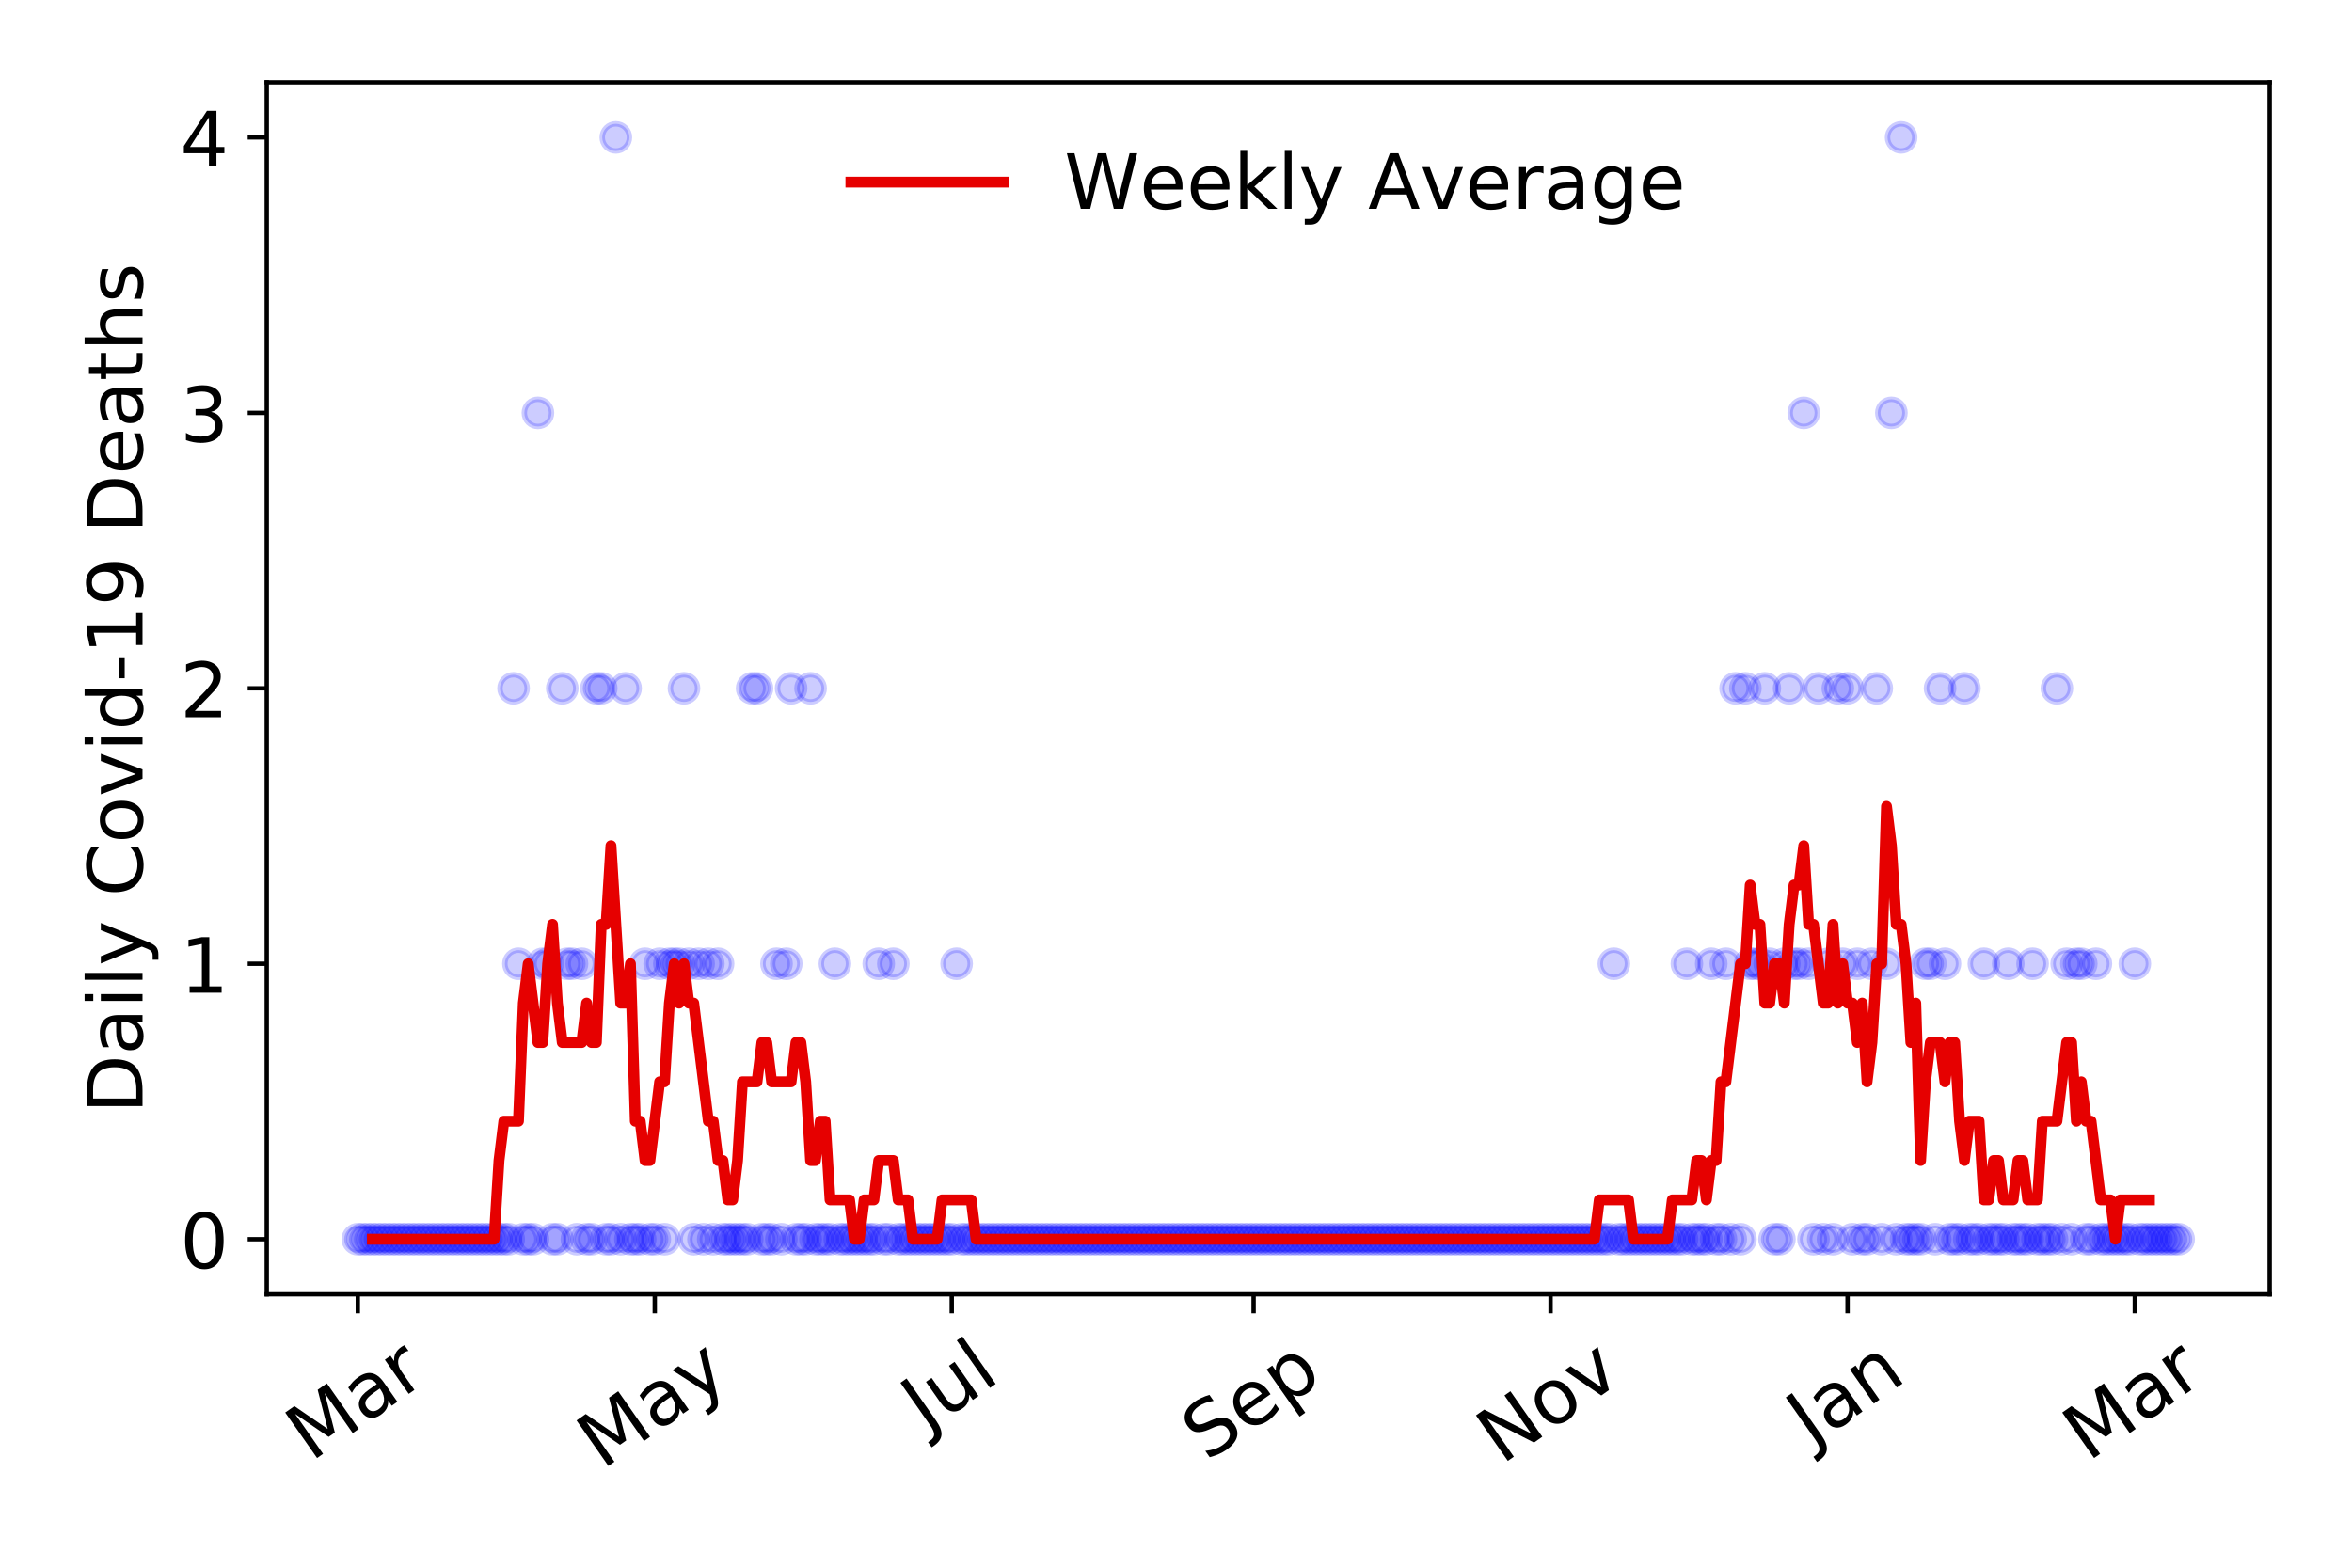 <?xml version="1.0" encoding="utf-8" standalone="no"?>
<!DOCTYPE svg PUBLIC "-//W3C//DTD SVG 1.1//EN"
  "http://www.w3.org/Graphics/SVG/1.1/DTD/svg11.dtd">
<!-- Created with matplotlib (https://matplotlib.org/) -->
<svg height="288pt" version="1.1" viewBox="0 0 432 288" width="432pt" xmlns="http://www.w3.org/2000/svg" xmlns:xlink="http://www.w3.org/1999/xlink">
 <defs>
  <style type="text/css">
*{stroke-linecap:butt;stroke-linejoin:round;}
  </style>
 </defs>
 <g id="figure_1">
  <g id="patch_1">
   <path d="M 0 288 
L 432 288 
L 432 0 
L 0 0 
z
" style="fill:#ffffff;"/>
  </g>
  <g id="axes_1">
   <g id="patch_2">
    <path d="M 48.995 237.778 
L 416.88 237.778 
L 416.88 15.12 
L 48.995 15.12 
z
" style="fill:#ffffff;"/>
   </g>
   <g id="matplotlib.axis_1">
    <g id="xtick_1">
     <g id="line2d_1">
      <defs>
       <path d="M 0 0 
L 0 3.5 
" id="m99a7676d62" style="stroke:#000000;stroke-width:0.8;"/>
      </defs>
      <g>
       <use style="stroke:#000000;stroke-width:0.8;" x="65.717" xlink:href="#m99a7676d62" y="237.778"/>
      </g>
     </g>
     <g id="text_1">
      <!-- Mar -->
      <defs>
       <path d="M 9.812 72.906 
L 24.516 72.906 
L 43.109 23.297 
L 61.812 72.906 
L 76.516 72.906 
L 76.516 0 
L 66.891 0 
L 66.891 64.016 
L 48.094 14.016 
L 38.188 14.016 
L 19.391 64.016 
L 19.391 0 
L 9.812 0 
z
" id="DejaVuSans-77"/>
       <path d="M 34.281 27.484 
Q 23.391 27.484 19.188 25 
Q 14.984 22.516 14.984 16.5 
Q 14.984 11.719 18.141 8.906 
Q 21.297 6.109 26.703 6.109 
Q 34.188 6.109 38.703 11.406 
Q 43.219 16.703 43.219 25.484 
L 43.219 27.484 
z
M 52.203 31.203 
L 52.203 0 
L 43.219 0 
L 43.219 8.297 
Q 40.141 3.328 35.547 0.953 
Q 30.953 -1.422 24.312 -1.422 
Q 15.922 -1.422 10.953 3.297 
Q 6 8.016 6 15.922 
Q 6 25.141 12.172 29.828 
Q 18.359 34.516 30.609 34.516 
L 43.219 34.516 
L 43.219 35.406 
Q 43.219 41.609 39.141 45 
Q 35.062 48.391 27.688 48.391 
Q 23 48.391 18.547 47.266 
Q 14.109 46.141 10.016 43.891 
L 10.016 52.203 
Q 14.938 54.109 19.578 55.047 
Q 24.219 56 28.609 56 
Q 40.484 56 46.344 49.844 
Q 52.203 43.703 52.203 31.203 
z
" id="DejaVuSans-97"/>
       <path d="M 41.109 46.297 
Q 39.594 47.172 37.812 47.578 
Q 36.031 48 33.891 48 
Q 26.266 48 22.188 43.047 
Q 18.109 38.094 18.109 28.812 
L 18.109 0 
L 9.078 0 
L 9.078 54.688 
L 18.109 54.688 
L 18.109 46.188 
Q 20.953 51.172 25.484 53.578 
Q 30.031 56 36.531 56 
Q 37.453 56 38.578 55.875 
Q 39.703 55.766 41.062 55.516 
z
" id="DejaVuSans-114"/>
      </defs>
      <g transform="translate(57.114 268.643)rotate(-35)scale(0.14 -0.14)">
       <use xlink:href="#DejaVuSans-77"/>
       <use x="86.279" xlink:href="#DejaVuSans-97"/>
       <use x="147.559" xlink:href="#DejaVuSans-114"/>
      </g>
     </g>
    </g>
    <g id="xtick_2">
     <g id="line2d_2">
      <g>
       <use style="stroke:#000000;stroke-width:0.8;" x="120.265" xlink:href="#m99a7676d62" y="237.778"/>
      </g>
     </g>
     <g id="text_2">
      <!-- May -->
      <defs>
       <path d="M 32.172 -5.078 
Q 28.375 -14.844 24.75 -17.812 
Q 21.141 -20.797 15.094 -20.797 
L 7.906 -20.797 
L 7.906 -13.281 
L 13.188 -13.281 
Q 16.891 -13.281 18.938 -11.516 
Q 21 -9.766 23.484 -3.219 
L 25.094 0.875 
L 2.984 54.688 
L 12.5 54.688 
L 29.594 11.922 
L 46.688 54.688 
L 56.203 54.688 
z
" id="DejaVuSans-121"/>
      </defs>
      <g transform="translate(110.626 270.094)rotate(-35)scale(0.14 -0.14)">
       <use xlink:href="#DejaVuSans-77"/>
       <use x="86.279" xlink:href="#DejaVuSans-97"/>
       <use x="147.559" xlink:href="#DejaVuSans-121"/>
      </g>
     </g>
    </g>
    <g id="xtick_3">
     <g id="line2d_3">
      <g>
       <use style="stroke:#000000;stroke-width:0.8;" x="174.813" xlink:href="#m99a7676d62" y="237.778"/>
      </g>
     </g>
     <g id="text_3">
      <!-- Jul -->
      <defs>
       <path d="M 9.812 72.906 
L 19.672 72.906 
L 19.672 5.078 
Q 19.672 -8.109 14.672 -14.062 
Q 9.672 -20.016 -1.422 -20.016 
L -5.172 -20.016 
L -5.172 -11.719 
L -2.094 -11.719 
Q 4.438 -11.719 7.125 -8.047 
Q 9.812 -4.391 9.812 5.078 
z
" id="DejaVuSans-74"/>
       <path d="M 8.5 21.578 
L 8.5 54.688 
L 17.484 54.688 
L 17.484 21.922 
Q 17.484 14.156 20.5 10.266 
Q 23.531 6.391 29.594 6.391 
Q 36.859 6.391 41.078 11.031 
Q 45.312 15.672 45.312 23.688 
L 45.312 54.688 
L 54.297 54.688 
L 54.297 0 
L 45.312 0 
L 45.312 8.406 
Q 42.047 3.422 37.719 1 
Q 33.406 -1.422 27.688 -1.422 
Q 18.266 -1.422 13.375 4.438 
Q 8.5 10.297 8.5 21.578 
z
M 31.109 56 
z
" id="DejaVuSans-117"/>
       <path d="M 9.422 75.984 
L 18.406 75.984 
L 18.406 0 
L 9.422 0 
z
" id="DejaVuSans-108"/>
      </defs>
      <g transform="translate(170.11 263.181)rotate(-35)scale(0.14 -0.14)">
       <use xlink:href="#DejaVuSans-74"/>
       <use x="29.492" xlink:href="#DejaVuSans-117"/>
       <use x="92.871" xlink:href="#DejaVuSans-108"/>
      </g>
     </g>
    </g>
    <g id="xtick_4">
     <g id="line2d_4">
      <g>
       <use style="stroke:#000000;stroke-width:0.8;" x="230.255" xlink:href="#m99a7676d62" y="237.778"/>
      </g>
     </g>
     <g id="text_4">
      <!-- Sep -->
      <defs>
       <path d="M 53.516 70.516 
L 53.516 60.891 
Q 47.906 63.578 42.922 64.891 
Q 37.938 66.219 33.297 66.219 
Q 25.25 66.219 20.875 63.094 
Q 16.5 59.969 16.5 54.203 
Q 16.5 49.359 19.406 46.891 
Q 22.312 44.438 30.422 42.922 
L 36.375 41.703 
Q 47.406 39.594 52.656 34.297 
Q 57.906 29 57.906 20.125 
Q 57.906 9.516 50.797 4.047 
Q 43.703 -1.422 29.984 -1.422 
Q 24.812 -1.422 18.969 -0.25 
Q 13.141 0.922 6.891 3.219 
L 6.891 13.375 
Q 12.891 10.016 18.656 8.297 
Q 24.422 6.594 29.984 6.594 
Q 38.422 6.594 43.016 9.906 
Q 47.609 13.234 47.609 19.391 
Q 47.609 24.75 44.312 27.781 
Q 41.016 30.812 33.5 32.328 
L 27.484 33.5 
Q 16.453 35.688 11.516 40.375 
Q 6.594 45.062 6.594 53.422 
Q 6.594 63.094 13.406 68.656 
Q 20.219 74.219 32.172 74.219 
Q 37.312 74.219 42.625 73.281 
Q 47.953 72.359 53.516 70.516 
z
" id="DejaVuSans-83"/>
       <path d="M 56.203 29.594 
L 56.203 25.203 
L 14.891 25.203 
Q 15.484 15.922 20.484 11.062 
Q 25.484 6.203 34.422 6.203 
Q 39.594 6.203 44.453 7.469 
Q 49.312 8.734 54.109 11.281 
L 54.109 2.781 
Q 49.266 0.734 44.188 -0.344 
Q 39.109 -1.422 33.891 -1.422 
Q 20.797 -1.422 13.156 6.188 
Q 5.516 13.812 5.516 26.812 
Q 5.516 40.234 12.766 48.109 
Q 20.016 56 32.328 56 
Q 43.359 56 49.781 48.891 
Q 56.203 41.797 56.203 29.594 
z
M 47.219 32.234 
Q 47.125 39.594 43.094 43.984 
Q 39.062 48.391 32.422 48.391 
Q 24.906 48.391 20.391 44.141 
Q 15.875 39.891 15.188 32.172 
z
" id="DejaVuSans-101"/>
       <path d="M 18.109 8.203 
L 18.109 -20.797 
L 9.078 -20.797 
L 9.078 54.688 
L 18.109 54.688 
L 18.109 46.391 
Q 20.953 51.266 25.266 53.625 
Q 29.594 56 35.594 56 
Q 45.562 56 51.781 48.094 
Q 58.016 40.188 58.016 27.297 
Q 58.016 14.406 51.781 6.484 
Q 45.562 -1.422 35.594 -1.422 
Q 29.594 -1.422 25.266 0.953 
Q 20.953 3.328 18.109 8.203 
z
M 48.688 27.297 
Q 48.688 37.203 44.609 42.844 
Q 40.531 48.484 33.406 48.484 
Q 26.266 48.484 22.188 42.844 
Q 18.109 37.203 18.109 27.297 
Q 18.109 17.391 22.188 11.75 
Q 26.266 6.109 33.406 6.109 
Q 40.531 6.109 44.609 11.75 
Q 48.688 17.391 48.688 27.297 
z
" id="DejaVuSans-112"/>
      </defs>
      <g transform="translate(221.662 268.629)rotate(-35)scale(0.14 -0.14)">
       <use xlink:href="#DejaVuSans-83"/>
       <use x="63.477" xlink:href="#DejaVuSans-101"/>
       <use x="125" xlink:href="#DejaVuSans-112"/>
      </g>
     </g>
    </g>
    <g id="xtick_5">
     <g id="line2d_5">
      <g>
       <use style="stroke:#000000;stroke-width:0.8;" x="284.803" xlink:href="#m99a7676d62" y="237.778"/>
      </g>
     </g>
     <g id="text_5">
      <!-- Nov -->
      <defs>
       <path d="M 9.812 72.906 
L 23.094 72.906 
L 55.422 11.922 
L 55.422 72.906 
L 64.984 72.906 
L 64.984 0 
L 51.703 0 
L 19.391 60.984 
L 19.391 0 
L 9.812 0 
z
" id="DejaVuSans-78"/>
       <path d="M 30.609 48.391 
Q 23.391 48.391 19.188 42.75 
Q 14.984 37.109 14.984 27.297 
Q 14.984 17.484 19.156 11.844 
Q 23.344 6.203 30.609 6.203 
Q 37.797 6.203 41.984 11.859 
Q 46.188 17.531 46.188 27.297 
Q 46.188 37.016 41.984 42.703 
Q 37.797 48.391 30.609 48.391 
z
M 30.609 56 
Q 42.328 56 49.016 48.375 
Q 55.719 40.766 55.719 27.297 
Q 55.719 13.875 49.016 6.219 
Q 42.328 -1.422 30.609 -1.422 
Q 18.844 -1.422 12.172 6.219 
Q 5.516 13.875 5.516 27.297 
Q 5.516 40.766 12.172 48.375 
Q 18.844 56 30.609 56 
z
" id="DejaVuSans-111"/>
       <path d="M 2.984 54.688 
L 12.5 54.688 
L 29.594 8.797 
L 46.688 54.688 
L 56.203 54.688 
L 35.688 0 
L 23.484 0 
z
" id="DejaVuSans-118"/>
      </defs>
      <g transform="translate(275.826 269.166)rotate(-35)scale(0.14 -0.14)">
       <use xlink:href="#DejaVuSans-78"/>
       <use x="74.805" xlink:href="#DejaVuSans-111"/>
       <use x="135.986" xlink:href="#DejaVuSans-118"/>
      </g>
     </g>
    </g>
    <g id="xtick_6">
     <g id="line2d_6">
      <g>
       <use style="stroke:#000000;stroke-width:0.8;" x="339.351" xlink:href="#m99a7676d62" y="237.778"/>
      </g>
     </g>
     <g id="text_6">
      <!-- Jan -->
      <defs>
       <path d="M 54.891 33.016 
L 54.891 0 
L 45.906 0 
L 45.906 32.719 
Q 45.906 40.484 42.875 44.328 
Q 39.844 48.188 33.797 48.188 
Q 26.516 48.188 22.312 43.547 
Q 18.109 38.922 18.109 30.906 
L 18.109 0 
L 9.078 0 
L 9.078 54.688 
L 18.109 54.688 
L 18.109 46.188 
Q 21.344 51.125 25.703 53.562 
Q 30.078 56 35.797 56 
Q 45.219 56 50.047 50.172 
Q 54.891 44.344 54.891 33.016 
z
" id="DejaVuSans-110"/>
      </defs>
      <g transform="translate(332.727 265.871)rotate(-35)scale(0.14 -0.14)">
       <use xlink:href="#DejaVuSans-74"/>
       <use x="29.492" xlink:href="#DejaVuSans-97"/>
       <use x="90.771" xlink:href="#DejaVuSans-110"/>
      </g>
     </g>
    </g>
    <g id="xtick_7">
     <g id="line2d_7">
      <g>
       <use style="stroke:#000000;stroke-width:0.8;" x="392.11" xlink:href="#m99a7676d62" y="237.778"/>
      </g>
     </g>
     <g id="text_7">
      <!-- Mar -->
      <g transform="translate(383.507 268.643)rotate(-35)scale(0.14 -0.14)">
       <use xlink:href="#DejaVuSans-77"/>
       <use x="86.279" xlink:href="#DejaVuSans-97"/>
       <use x="147.559" xlink:href="#DejaVuSans-114"/>
      </g>
     </g>
    </g>
   </g>
   <g id="matplotlib.axis_2">
    <g id="ytick_1">
     <g id="line2d_8">
      <defs>
       <path d="M 0 0 
L -3.5 0 
" id="mcd1cd86296" style="stroke:#000000;stroke-width:0.8;"/>
      </defs>
      <g>
       <use style="stroke:#000000;stroke-width:0.8;" x="48.995" xlink:href="#mcd1cd86296" y="227.657"/>
      </g>
     </g>
     <g id="text_8">
      <!-- 0 -->
      <defs>
       <path d="M 31.781 66.406 
Q 24.172 66.406 20.328 58.906 
Q 16.5 51.422 16.5 36.375 
Q 16.5 21.391 20.328 13.891 
Q 24.172 6.391 31.781 6.391 
Q 39.453 6.391 43.281 13.891 
Q 47.125 21.391 47.125 36.375 
Q 47.125 51.422 43.281 58.906 
Q 39.453 66.406 31.781 66.406 
z
M 31.781 74.219 
Q 44.047 74.219 50.516 64.516 
Q 56.984 54.828 56.984 36.375 
Q 56.984 17.969 50.516 8.266 
Q 44.047 -1.422 31.781 -1.422 
Q 19.531 -1.422 13.062 8.266 
Q 6.594 17.969 6.594 36.375 
Q 6.594 54.828 13.062 64.516 
Q 19.531 74.219 31.781 74.219 
z
" id="DejaVuSans-48"/>
      </defs>
      <g transform="translate(33.087 232.976)scale(0.14 -0.14)">
       <use xlink:href="#DejaVuSans-48"/>
      </g>
     </g>
    </g>
    <g id="ytick_2">
     <g id="line2d_9">
      <g>
       <use style="stroke:#000000;stroke-width:0.8;" x="48.995" xlink:href="#mcd1cd86296" y="177.053"/>
      </g>
     </g>
     <g id="text_9">
      <!-- 1 -->
      <defs>
       <path d="M 12.406 8.297 
L 28.516 8.297 
L 28.516 63.922 
L 10.984 60.406 
L 10.984 69.391 
L 28.422 72.906 
L 38.281 72.906 
L 38.281 8.297 
L 54.391 8.297 
L 54.391 0 
L 12.406 0 
z
" id="DejaVuSans-49"/>
      </defs>
      <g transform="translate(33.087 182.372)scale(0.14 -0.14)">
       <use xlink:href="#DejaVuSans-49"/>
      </g>
     </g>
    </g>
    <g id="ytick_3">
     <g id="line2d_10">
      <g>
       <use style="stroke:#000000;stroke-width:0.8;" x="48.995" xlink:href="#mcd1cd86296" y="126.449"/>
      </g>
     </g>
     <g id="text_10">
      <!-- 2 -->
      <defs>
       <path d="M 19.188 8.297 
L 53.609 8.297 
L 53.609 0 
L 7.328 0 
L 7.328 8.297 
Q 12.938 14.109 22.625 23.891 
Q 32.328 33.688 34.812 36.531 
Q 39.547 41.844 41.422 45.531 
Q 43.312 49.219 43.312 52.781 
Q 43.312 58.594 39.234 62.25 
Q 35.156 65.922 28.609 65.922 
Q 23.969 65.922 18.812 64.312 
Q 13.672 62.703 7.812 59.422 
L 7.812 69.391 
Q 13.766 71.781 18.938 73 
Q 24.125 74.219 28.422 74.219 
Q 39.75 74.219 46.484 68.547 
Q 53.219 62.891 53.219 53.422 
Q 53.219 48.922 51.531 44.891 
Q 49.859 40.875 45.406 35.406 
Q 44.188 33.984 37.641 27.219 
Q 31.109 20.453 19.188 8.297 
z
" id="DejaVuSans-50"/>
      </defs>
      <g transform="translate(33.087 131.768)scale(0.14 -0.14)">
       <use xlink:href="#DejaVuSans-50"/>
      </g>
     </g>
    </g>
    <g id="ytick_4">
     <g id="line2d_11">
      <g>
       <use style="stroke:#000000;stroke-width:0.8;" x="48.995" xlink:href="#mcd1cd86296" y="75.845"/>
      </g>
     </g>
     <g id="text_11">
      <!-- 3 -->
      <defs>
       <path d="M 40.578 39.312 
Q 47.656 37.797 51.625 33 
Q 55.609 28.219 55.609 21.188 
Q 55.609 10.406 48.188 4.484 
Q 40.766 -1.422 27.094 -1.422 
Q 22.516 -1.422 17.656 -0.516 
Q 12.797 0.391 7.625 2.203 
L 7.625 11.719 
Q 11.719 9.328 16.594 8.109 
Q 21.484 6.891 26.812 6.891 
Q 36.078 6.891 40.938 10.547 
Q 45.797 14.203 45.797 21.188 
Q 45.797 27.641 41.281 31.266 
Q 36.766 34.906 28.719 34.906 
L 20.219 34.906 
L 20.219 43.016 
L 29.109 43.016 
Q 36.375 43.016 40.234 45.922 
Q 44.094 48.828 44.094 54.297 
Q 44.094 59.906 40.109 62.906 
Q 36.141 65.922 28.719 65.922 
Q 24.656 65.922 20.016 65.031 
Q 15.375 64.156 9.812 62.312 
L 9.812 71.094 
Q 15.438 72.656 20.344 73.438 
Q 25.25 74.219 29.594 74.219 
Q 40.828 74.219 47.359 69.109 
Q 53.906 64.016 53.906 55.328 
Q 53.906 49.266 50.438 45.094 
Q 46.969 40.922 40.578 39.312 
z
" id="DejaVuSans-51"/>
      </defs>
      <g transform="translate(33.087 81.164)scale(0.14 -0.14)">
       <use xlink:href="#DejaVuSans-51"/>
      </g>
     </g>
    </g>
    <g id="ytick_5">
     <g id="line2d_12">
      <g>
       <use style="stroke:#000000;stroke-width:0.8;" x="48.995" xlink:href="#mcd1cd86296" y="25.241"/>
      </g>
     </g>
     <g id="text_12">
      <!-- 4 -->
      <defs>
       <path d="M 37.797 64.312 
L 12.891 25.391 
L 37.797 25.391 
z
M 35.203 72.906 
L 47.609 72.906 
L 47.609 25.391 
L 58.016 25.391 
L 58.016 17.188 
L 47.609 17.188 
L 47.609 0 
L 37.797 0 
L 37.797 17.188 
L 4.891 17.188 
L 4.891 26.703 
z
" id="DejaVuSans-52"/>
      </defs>
      <g transform="translate(33.087 30.56)scale(0.14 -0.14)">
       <use xlink:href="#DejaVuSans-52"/>
      </g>
     </g>
    </g>
    <g id="text_13">
     <!-- Daily Covid-19 Deaths -->
     <defs>
      <path d="M 19.672 64.797 
L 19.672 8.109 
L 31.594 8.109 
Q 46.688 8.109 53.688 14.938 
Q 60.688 21.781 60.688 36.531 
Q 60.688 51.172 53.688 57.984 
Q 46.688 64.797 31.594 64.797 
z
M 9.812 72.906 
L 30.078 72.906 
Q 51.266 72.906 61.172 64.094 
Q 71.094 55.281 71.094 36.531 
Q 71.094 17.672 61.125 8.828 
Q 51.172 0 30.078 0 
L 9.812 0 
z
" id="DejaVuSans-68"/>
      <path d="M 9.422 54.688 
L 18.406 54.688 
L 18.406 0 
L 9.422 0 
z
M 9.422 75.984 
L 18.406 75.984 
L 18.406 64.594 
L 9.422 64.594 
z
" id="DejaVuSans-105"/>
      <path id="DejaVuSans-32"/>
      <path d="M 64.406 67.281 
L 64.406 56.891 
Q 59.422 61.531 53.781 63.812 
Q 48.141 66.109 41.797 66.109 
Q 29.297 66.109 22.656 58.469 
Q 16.016 50.828 16.016 36.375 
Q 16.016 21.969 22.656 14.328 
Q 29.297 6.688 41.797 6.688 
Q 48.141 6.688 53.781 8.984 
Q 59.422 11.281 64.406 15.922 
L 64.406 5.609 
Q 59.234 2.094 53.438 0.328 
Q 47.656 -1.422 41.219 -1.422 
Q 24.656 -1.422 15.125 8.703 
Q 5.609 18.844 5.609 36.375 
Q 5.609 53.953 15.125 64.078 
Q 24.656 74.219 41.219 74.219 
Q 47.75 74.219 53.531 72.484 
Q 59.328 70.75 64.406 67.281 
z
" id="DejaVuSans-67"/>
      <path d="M 45.406 46.391 
L 45.406 75.984 
L 54.391 75.984 
L 54.391 0 
L 45.406 0 
L 45.406 8.203 
Q 42.578 3.328 38.25 0.953 
Q 33.938 -1.422 27.875 -1.422 
Q 17.969 -1.422 11.734 6.484 
Q 5.516 14.406 5.516 27.297 
Q 5.516 40.188 11.734 48.094 
Q 17.969 56 27.875 56 
Q 33.938 56 38.25 53.625 
Q 42.578 51.266 45.406 46.391 
z
M 14.797 27.297 
Q 14.797 17.391 18.875 11.75 
Q 22.953 6.109 30.078 6.109 
Q 37.203 6.109 41.297 11.75 
Q 45.406 17.391 45.406 27.297 
Q 45.406 37.203 41.297 42.844 
Q 37.203 48.484 30.078 48.484 
Q 22.953 48.484 18.875 42.844 
Q 14.797 37.203 14.797 27.297 
z
" id="DejaVuSans-100"/>
      <path d="M 4.891 31.391 
L 31.203 31.391 
L 31.203 23.391 
L 4.891 23.391 
z
" id="DejaVuSans-45"/>
      <path d="M 10.984 1.516 
L 10.984 10.5 
Q 14.703 8.734 18.5 7.812 
Q 22.312 6.891 25.984 6.891 
Q 35.75 6.891 40.891 13.453 
Q 46.047 20.016 46.781 33.406 
Q 43.953 29.203 39.594 26.953 
Q 35.25 24.703 29.984 24.703 
Q 19.047 24.703 12.672 31.312 
Q 6.297 37.938 6.297 49.422 
Q 6.297 60.641 12.938 67.422 
Q 19.578 74.219 30.609 74.219 
Q 43.266 74.219 49.922 64.516 
Q 56.594 54.828 56.594 36.375 
Q 56.594 19.141 48.406 8.859 
Q 40.234 -1.422 26.422 -1.422 
Q 22.703 -1.422 18.891 -0.688 
Q 15.094 0.047 10.984 1.516 
z
M 30.609 32.422 
Q 37.25 32.422 41.125 36.953 
Q 45.016 41.5 45.016 49.422 
Q 45.016 57.281 41.125 61.844 
Q 37.25 66.406 30.609 66.406 
Q 23.969 66.406 20.094 61.844 
Q 16.219 57.281 16.219 49.422 
Q 16.219 41.5 20.094 36.953 
Q 23.969 32.422 30.609 32.422 
z
" id="DejaVuSans-57"/>
      <path d="M 18.312 70.219 
L 18.312 54.688 
L 36.812 54.688 
L 36.812 47.703 
L 18.312 47.703 
L 18.312 18.016 
Q 18.312 11.328 20.141 9.422 
Q 21.969 7.516 27.594 7.516 
L 36.812 7.516 
L 36.812 0 
L 27.594 0 
Q 17.188 0 13.234 3.875 
Q 9.281 7.766 9.281 18.016 
L 9.281 47.703 
L 2.688 47.703 
L 2.688 54.688 
L 9.281 54.688 
L 9.281 70.219 
z
" id="DejaVuSans-116"/>
      <path d="M 54.891 33.016 
L 54.891 0 
L 45.906 0 
L 45.906 32.719 
Q 45.906 40.484 42.875 44.328 
Q 39.844 48.188 33.797 48.188 
Q 26.516 48.188 22.312 43.547 
Q 18.109 38.922 18.109 30.906 
L 18.109 0 
L 9.078 0 
L 9.078 75.984 
L 18.109 75.984 
L 18.109 46.188 
Q 21.344 51.125 25.703 53.562 
Q 30.078 56 35.797 56 
Q 45.219 56 50.047 50.172 
Q 54.891 44.344 54.891 33.016 
z
" id="DejaVuSans-104"/>
      <path d="M 44.281 53.078 
L 44.281 44.578 
Q 40.484 46.531 36.375 47.5 
Q 32.281 48.484 27.875 48.484 
Q 21.188 48.484 17.844 46.438 
Q 14.5 44.391 14.5 40.281 
Q 14.5 37.156 16.891 35.375 
Q 19.281 33.594 26.516 31.984 
L 29.594 31.297 
Q 39.156 29.25 43.188 25.516 
Q 47.219 21.781 47.219 15.094 
Q 47.219 7.469 41.188 3.016 
Q 35.156 -1.422 24.609 -1.422 
Q 20.219 -1.422 15.453 -0.562 
Q 10.688 0.297 5.422 2 
L 5.422 11.281 
Q 10.406 8.688 15.234 7.391 
Q 20.062 6.109 24.812 6.109 
Q 31.156 6.109 34.562 8.281 
Q 37.984 10.453 37.984 14.406 
Q 37.984 18.062 35.516 20.016 
Q 33.062 21.969 24.703 23.781 
L 21.578 24.516 
Q 13.234 26.266 9.516 29.906 
Q 5.812 33.547 5.812 39.891 
Q 5.812 47.609 11.281 51.797 
Q 16.75 56 26.812 56 
Q 31.781 56 36.172 55.266 
Q 40.578 54.547 44.281 53.078 
z
" id="DejaVuSans-115"/>
     </defs>
     <g transform="translate(26.176 204.56)rotate(-90)scale(0.14 -0.14)">
      <use xlink:href="#DejaVuSans-68"/>
      <use x="77.002" xlink:href="#DejaVuSans-97"/>
      <use x="138.281" xlink:href="#DejaVuSans-105"/>
      <use x="166.064" xlink:href="#DejaVuSans-108"/>
      <use x="193.848" xlink:href="#DejaVuSans-121"/>
      <use x="253.027" xlink:href="#DejaVuSans-32"/>
      <use x="284.814" xlink:href="#DejaVuSans-67"/>
      <use x="354.639" xlink:href="#DejaVuSans-111"/>
      <use x="415.82" xlink:href="#DejaVuSans-118"/>
      <use x="475" xlink:href="#DejaVuSans-105"/>
      <use x="502.783" xlink:href="#DejaVuSans-100"/>
      <use x="566.26" xlink:href="#DejaVuSans-45"/>
      <use x="602.344" xlink:href="#DejaVuSans-49"/>
      <use x="665.967" xlink:href="#DejaVuSans-57"/>
      <use x="729.59" xlink:href="#DejaVuSans-32"/>
      <use x="761.377" xlink:href="#DejaVuSans-68"/>
      <use x="838.379" xlink:href="#DejaVuSans-101"/>
      <use x="899.902" xlink:href="#DejaVuSans-97"/>
      <use x="961.182" xlink:href="#DejaVuSans-116"/>
      <use x="1000.391" xlink:href="#DejaVuSans-104"/>
      <use x="1063.77" xlink:href="#DejaVuSans-115"/>
     </g>
    </g>
   </g>
   <g id="line2d_13">
    <defs>
     <path d="M 0 2.5 
C 0.663 2.5 1.299 2.237 1.768 1.768 
C 2.237 1.299 2.5 0.663 2.5 0 
C 2.5 -0.663 2.237 -1.299 1.768 -1.768 
C 1.299 -2.237 0.663 -2.5 0 -2.5 
C -0.663 -2.5 -1.299 -2.237 -1.768 -1.768 
C -2.237 -1.299 -2.5 -0.663 -2.5 0 
C -2.5 0.663 -2.237 1.299 -1.768 1.768 
C -1.299 2.237 -0.663 2.5 0 2.5 
z
" id="m8b9a5b7db8" style="stroke:#0000ff;stroke-opacity:0.2;"/>
    </defs>
    <g clip-path="url(#p3e0caa18f9)">
     <use style="fill:#0000ff;fill-opacity:0.2;stroke:#0000ff;stroke-opacity:0.2;" x="65.717" xlink:href="#m8b9a5b7db8" y="227.657"/>
     <use style="fill:#0000ff;fill-opacity:0.2;stroke:#0000ff;stroke-opacity:0.2;" x="66.611" xlink:href="#m8b9a5b7db8" y="227.657"/>
     <use style="fill:#0000ff;fill-opacity:0.2;stroke:#0000ff;stroke-opacity:0.2;" x="67.505" xlink:href="#m8b9a5b7db8" y="227.657"/>
     <use style="fill:#0000ff;fill-opacity:0.2;stroke:#0000ff;stroke-opacity:0.2;" x="68.4" xlink:href="#m8b9a5b7db8" y="227.657"/>
     <use style="fill:#0000ff;fill-opacity:0.2;stroke:#0000ff;stroke-opacity:0.2;" x="69.294" xlink:href="#m8b9a5b7db8" y="227.657"/>
     <use style="fill:#0000ff;fill-opacity:0.2;stroke:#0000ff;stroke-opacity:0.2;" x="70.188" xlink:href="#m8b9a5b7db8" y="227.657"/>
     <use style="fill:#0000ff;fill-opacity:0.2;stroke:#0000ff;stroke-opacity:0.2;" x="71.082" xlink:href="#m8b9a5b7db8" y="227.657"/>
     <use style="fill:#0000ff;fill-opacity:0.2;stroke:#0000ff;stroke-opacity:0.2;" x="71.977" xlink:href="#m8b9a5b7db8" y="227.657"/>
     <use style="fill:#0000ff;fill-opacity:0.2;stroke:#0000ff;stroke-opacity:0.2;" x="72.871" xlink:href="#m8b9a5b7db8" y="227.657"/>
     <use style="fill:#0000ff;fill-opacity:0.2;stroke:#0000ff;stroke-opacity:0.2;" x="73.765" xlink:href="#m8b9a5b7db8" y="227.657"/>
     <use style="fill:#0000ff;fill-opacity:0.2;stroke:#0000ff;stroke-opacity:0.2;" x="74.659" xlink:href="#m8b9a5b7db8" y="227.657"/>
     <use style="fill:#0000ff;fill-opacity:0.2;stroke:#0000ff;stroke-opacity:0.2;" x="75.554" xlink:href="#m8b9a5b7db8" y="227.657"/>
     <use style="fill:#0000ff;fill-opacity:0.2;stroke:#0000ff;stroke-opacity:0.2;" x="76.448" xlink:href="#m8b9a5b7db8" y="227.657"/>
     <use style="fill:#0000ff;fill-opacity:0.2;stroke:#0000ff;stroke-opacity:0.2;" x="77.342" xlink:href="#m8b9a5b7db8" y="227.657"/>
     <use style="fill:#0000ff;fill-opacity:0.2;stroke:#0000ff;stroke-opacity:0.2;" x="78.236" xlink:href="#m8b9a5b7db8" y="227.657"/>
     <use style="fill:#0000ff;fill-opacity:0.2;stroke:#0000ff;stroke-opacity:0.2;" x="79.13" xlink:href="#m8b9a5b7db8" y="227.657"/>
     <use style="fill:#0000ff;fill-opacity:0.2;stroke:#0000ff;stroke-opacity:0.2;" x="80.025" xlink:href="#m8b9a5b7db8" y="227.657"/>
     <use style="fill:#0000ff;fill-opacity:0.2;stroke:#0000ff;stroke-opacity:0.2;" x="80.919" xlink:href="#m8b9a5b7db8" y="227.657"/>
     <use style="fill:#0000ff;fill-opacity:0.2;stroke:#0000ff;stroke-opacity:0.2;" x="81.813" xlink:href="#m8b9a5b7db8" y="227.657"/>
     <use style="fill:#0000ff;fill-opacity:0.2;stroke:#0000ff;stroke-opacity:0.2;" x="82.707" xlink:href="#m8b9a5b7db8" y="227.657"/>
     <use style="fill:#0000ff;fill-opacity:0.2;stroke:#0000ff;stroke-opacity:0.2;" x="83.602" xlink:href="#m8b9a5b7db8" y="227.657"/>
     <use style="fill:#0000ff;fill-opacity:0.2;stroke:#0000ff;stroke-opacity:0.2;" x="84.496" xlink:href="#m8b9a5b7db8" y="227.657"/>
     <use style="fill:#0000ff;fill-opacity:0.2;stroke:#0000ff;stroke-opacity:0.2;" x="85.39" xlink:href="#m8b9a5b7db8" y="227.657"/>
     <use style="fill:#0000ff;fill-opacity:0.2;stroke:#0000ff;stroke-opacity:0.2;" x="86.284" xlink:href="#m8b9a5b7db8" y="227.657"/>
     <use style="fill:#0000ff;fill-opacity:0.2;stroke:#0000ff;stroke-opacity:0.2;" x="87.178" xlink:href="#m8b9a5b7db8" y="227.657"/>
     <use style="fill:#0000ff;fill-opacity:0.2;stroke:#0000ff;stroke-opacity:0.2;" x="88.073" xlink:href="#m8b9a5b7db8" y="227.657"/>
     <use style="fill:#0000ff;fill-opacity:0.2;stroke:#0000ff;stroke-opacity:0.2;" x="88.967" xlink:href="#m8b9a5b7db8" y="227.657"/>
     <use style="fill:#0000ff;fill-opacity:0.2;stroke:#0000ff;stroke-opacity:0.2;" x="89.861" xlink:href="#m8b9a5b7db8" y="227.657"/>
     <use style="fill:#0000ff;fill-opacity:0.2;stroke:#0000ff;stroke-opacity:0.2;" x="90.755" xlink:href="#m8b9a5b7db8" y="227.657"/>
     <use style="fill:#0000ff;fill-opacity:0.2;stroke:#0000ff;stroke-opacity:0.2;" x="91.65" xlink:href="#m8b9a5b7db8" y="227.657"/>
     <use style="fill:#0000ff;fill-opacity:0.2;stroke:#0000ff;stroke-opacity:0.2;" x="92.544" xlink:href="#m8b9a5b7db8" y="227.657"/>
     <use style="fill:#0000ff;fill-opacity:0.2;stroke:#0000ff;stroke-opacity:0.2;" x="93.438" xlink:href="#m8b9a5b7db8" y="227.657"/>
     <use style="fill:#0000ff;fill-opacity:0.2;stroke:#0000ff;stroke-opacity:0.2;" x="94.332" xlink:href="#m8b9a5b7db8" y="126.449"/>
     <use style="fill:#0000ff;fill-opacity:0.2;stroke:#0000ff;stroke-opacity:0.2;" x="95.227" xlink:href="#m8b9a5b7db8" y="177.053"/>
     <use style="fill:#0000ff;fill-opacity:0.2;stroke:#0000ff;stroke-opacity:0.2;" x="96.121" xlink:href="#m8b9a5b7db8" y="227.657"/>
     <use style="fill:#0000ff;fill-opacity:0.2;stroke:#0000ff;stroke-opacity:0.2;" x="97.015" xlink:href="#m8b9a5b7db8" y="227.657"/>
     <use style="fill:#0000ff;fill-opacity:0.2;stroke:#0000ff;stroke-opacity:0.2;" x="97.909" xlink:href="#m8b9a5b7db8" y="227.657"/>
     <use style="fill:#0000ff;fill-opacity:0.2;stroke:#0000ff;stroke-opacity:0.2;" x="98.803" xlink:href="#m8b9a5b7db8" y="75.845"/>
     <use style="fill:#0000ff;fill-opacity:0.2;stroke:#0000ff;stroke-opacity:0.2;" x="99.698" xlink:href="#m8b9a5b7db8" y="177.053"/>
     <use style="fill:#0000ff;fill-opacity:0.2;stroke:#0000ff;stroke-opacity:0.2;" x="100.592" xlink:href="#m8b9a5b7db8" y="177.053"/>
     <use style="fill:#0000ff;fill-opacity:0.2;stroke:#0000ff;stroke-opacity:0.2;" x="101.486" xlink:href="#m8b9a5b7db8" y="227.657"/>
     <use style="fill:#0000ff;fill-opacity:0.2;stroke:#0000ff;stroke-opacity:0.2;" x="102.38" xlink:href="#m8b9a5b7db8" y="227.657"/>
     <use style="fill:#0000ff;fill-opacity:0.2;stroke:#0000ff;stroke-opacity:0.2;" x="103.275" xlink:href="#m8b9a5b7db8" y="126.449"/>
     <use style="fill:#0000ff;fill-opacity:0.2;stroke:#0000ff;stroke-opacity:0.2;" x="104.169" xlink:href="#m8b9a5b7db8" y="177.053"/>
     <use style="fill:#0000ff;fill-opacity:0.2;stroke:#0000ff;stroke-opacity:0.2;" x="105.063" xlink:href="#m8b9a5b7db8" y="177.053"/>
     <use style="fill:#0000ff;fill-opacity:0.2;stroke:#0000ff;stroke-opacity:0.2;" x="105.957" xlink:href="#m8b9a5b7db8" y="227.657"/>
     <use style="fill:#0000ff;fill-opacity:0.2;stroke:#0000ff;stroke-opacity:0.2;" x="106.851" xlink:href="#m8b9a5b7db8" y="177.053"/>
     <use style="fill:#0000ff;fill-opacity:0.2;stroke:#0000ff;stroke-opacity:0.2;" x="107.746" xlink:href="#m8b9a5b7db8" y="227.657"/>
     <use style="fill:#0000ff;fill-opacity:0.2;stroke:#0000ff;stroke-opacity:0.2;" x="108.64" xlink:href="#m8b9a5b7db8" y="227.657"/>
     <use style="fill:#0000ff;fill-opacity:0.2;stroke:#0000ff;stroke-opacity:0.2;" x="109.534" xlink:href="#m8b9a5b7db8" y="126.449"/>
     <use style="fill:#0000ff;fill-opacity:0.2;stroke:#0000ff;stroke-opacity:0.2;" x="110.428" xlink:href="#m8b9a5b7db8" y="126.449"/>
     <use style="fill:#0000ff;fill-opacity:0.2;stroke:#0000ff;stroke-opacity:0.2;" x="111.323" xlink:href="#m8b9a5b7db8" y="227.657"/>
     <use style="fill:#0000ff;fill-opacity:0.2;stroke:#0000ff;stroke-opacity:0.2;" x="112.217" xlink:href="#m8b9a5b7db8" y="227.657"/>
     <use style="fill:#0000ff;fill-opacity:0.2;stroke:#0000ff;stroke-opacity:0.2;" x="113.111" xlink:href="#m8b9a5b7db8" y="25.241"/>
     <use style="fill:#0000ff;fill-opacity:0.2;stroke:#0000ff;stroke-opacity:0.2;" x="114.005" xlink:href="#m8b9a5b7db8" y="227.657"/>
     <use style="fill:#0000ff;fill-opacity:0.2;stroke:#0000ff;stroke-opacity:0.2;" x="114.9" xlink:href="#m8b9a5b7db8" y="126.449"/>
     <use style="fill:#0000ff;fill-opacity:0.2;stroke:#0000ff;stroke-opacity:0.2;" x="115.794" xlink:href="#m8b9a5b7db8" y="227.657"/>
     <use style="fill:#0000ff;fill-opacity:0.2;stroke:#0000ff;stroke-opacity:0.2;" x="116.688" xlink:href="#m8b9a5b7db8" y="227.657"/>
     <use style="fill:#0000ff;fill-opacity:0.2;stroke:#0000ff;stroke-opacity:0.2;" x="117.582" xlink:href="#m8b9a5b7db8" y="227.657"/>
     <use style="fill:#0000ff;fill-opacity:0.2;stroke:#0000ff;stroke-opacity:0.2;" x="118.476" xlink:href="#m8b9a5b7db8" y="177.053"/>
     <use style="fill:#0000ff;fill-opacity:0.2;stroke:#0000ff;stroke-opacity:0.2;" x="119.371" xlink:href="#m8b9a5b7db8" y="227.657"/>
     <use style="fill:#0000ff;fill-opacity:0.2;stroke:#0000ff;stroke-opacity:0.2;" x="120.265" xlink:href="#m8b9a5b7db8" y="227.657"/>
     <use style="fill:#0000ff;fill-opacity:0.2;stroke:#0000ff;stroke-opacity:0.2;" x="121.159" xlink:href="#m8b9a5b7db8" y="177.053"/>
     <use style="fill:#0000ff;fill-opacity:0.2;stroke:#0000ff;stroke-opacity:0.2;" x="122.053" xlink:href="#m8b9a5b7db8" y="227.657"/>
     <use style="fill:#0000ff;fill-opacity:0.2;stroke:#0000ff;stroke-opacity:0.2;" x="122.948" xlink:href="#m8b9a5b7db8" y="177.053"/>
     <use style="fill:#0000ff;fill-opacity:0.2;stroke:#0000ff;stroke-opacity:0.2;" x="123.842" xlink:href="#m8b9a5b7db8" y="177.053"/>
     <use style="fill:#0000ff;fill-opacity:0.2;stroke:#0000ff;stroke-opacity:0.2;" x="124.736" xlink:href="#m8b9a5b7db8" y="177.053"/>
     <use style="fill:#0000ff;fill-opacity:0.2;stroke:#0000ff;stroke-opacity:0.2;" x="125.63" xlink:href="#m8b9a5b7db8" y="126.449"/>
     <use style="fill:#0000ff;fill-opacity:0.2;stroke:#0000ff;stroke-opacity:0.2;" x="126.524" xlink:href="#m8b9a5b7db8" y="177.053"/>
     <use style="fill:#0000ff;fill-opacity:0.2;stroke:#0000ff;stroke-opacity:0.2;" x="127.419" xlink:href="#m8b9a5b7db8" y="227.657"/>
     <use style="fill:#0000ff;fill-opacity:0.2;stroke:#0000ff;stroke-opacity:0.2;" x="128.313" xlink:href="#m8b9a5b7db8" y="177.053"/>
     <use style="fill:#0000ff;fill-opacity:0.2;stroke:#0000ff;stroke-opacity:0.2;" x="129.207" xlink:href="#m8b9a5b7db8" y="227.657"/>
     <use style="fill:#0000ff;fill-opacity:0.2;stroke:#0000ff;stroke-opacity:0.2;" x="130.101" xlink:href="#m8b9a5b7db8" y="177.053"/>
     <use style="fill:#0000ff;fill-opacity:0.2;stroke:#0000ff;stroke-opacity:0.2;" x="130.996" xlink:href="#m8b9a5b7db8" y="227.657"/>
     <use style="fill:#0000ff;fill-opacity:0.2;stroke:#0000ff;stroke-opacity:0.2;" x="131.89" xlink:href="#m8b9a5b7db8" y="177.053"/>
     <use style="fill:#0000ff;fill-opacity:0.2;stroke:#0000ff;stroke-opacity:0.2;" x="132.784" xlink:href="#m8b9a5b7db8" y="227.657"/>
     <use style="fill:#0000ff;fill-opacity:0.2;stroke:#0000ff;stroke-opacity:0.2;" x="133.678" xlink:href="#m8b9a5b7db8" y="227.657"/>
     <use style="fill:#0000ff;fill-opacity:0.2;stroke:#0000ff;stroke-opacity:0.2;" x="134.573" xlink:href="#m8b9a5b7db8" y="227.657"/>
     <use style="fill:#0000ff;fill-opacity:0.2;stroke:#0000ff;stroke-opacity:0.2;" x="135.467" xlink:href="#m8b9a5b7db8" y="227.657"/>
     <use style="fill:#0000ff;fill-opacity:0.2;stroke:#0000ff;stroke-opacity:0.2;" x="136.361" xlink:href="#m8b9a5b7db8" y="227.657"/>
     <use style="fill:#0000ff;fill-opacity:0.2;stroke:#0000ff;stroke-opacity:0.2;" x="137.255" xlink:href="#m8b9a5b7db8" y="227.657"/>
     <use style="fill:#0000ff;fill-opacity:0.2;stroke:#0000ff;stroke-opacity:0.2;" x="138.149" xlink:href="#m8b9a5b7db8" y="126.449"/>
     <use style="fill:#0000ff;fill-opacity:0.2;stroke:#0000ff;stroke-opacity:0.2;" x="139.044" xlink:href="#m8b9a5b7db8" y="126.449"/>
     <use style="fill:#0000ff;fill-opacity:0.2;stroke:#0000ff;stroke-opacity:0.2;" x="139.938" xlink:href="#m8b9a5b7db8" y="227.657"/>
     <use style="fill:#0000ff;fill-opacity:0.2;stroke:#0000ff;stroke-opacity:0.2;" x="140.832" xlink:href="#m8b9a5b7db8" y="227.657"/>
     <use style="fill:#0000ff;fill-opacity:0.2;stroke:#0000ff;stroke-opacity:0.2;" x="141.726" xlink:href="#m8b9a5b7db8" y="227.657"/>
     <use style="fill:#0000ff;fill-opacity:0.2;stroke:#0000ff;stroke-opacity:0.2;" x="142.621" xlink:href="#m8b9a5b7db8" y="177.053"/>
     <use style="fill:#0000ff;fill-opacity:0.2;stroke:#0000ff;stroke-opacity:0.2;" x="143.515" xlink:href="#m8b9a5b7db8" y="227.657"/>
     <use style="fill:#0000ff;fill-opacity:0.2;stroke:#0000ff;stroke-opacity:0.2;" x="144.409" xlink:href="#m8b9a5b7db8" y="177.053"/>
     <use style="fill:#0000ff;fill-opacity:0.2;stroke:#0000ff;stroke-opacity:0.2;" x="145.303" xlink:href="#m8b9a5b7db8" y="126.449"/>
     <use style="fill:#0000ff;fill-opacity:0.2;stroke:#0000ff;stroke-opacity:0.2;" x="146.197" xlink:href="#m8b9a5b7db8" y="227.657"/>
     <use style="fill:#0000ff;fill-opacity:0.2;stroke:#0000ff;stroke-opacity:0.2;" x="147.092" xlink:href="#m8b9a5b7db8" y="227.657"/>
     <use style="fill:#0000ff;fill-opacity:0.2;stroke:#0000ff;stroke-opacity:0.2;" x="147.986" xlink:href="#m8b9a5b7db8" y="227.657"/>
     <use style="fill:#0000ff;fill-opacity:0.2;stroke:#0000ff;stroke-opacity:0.2;" x="148.88" xlink:href="#m8b9a5b7db8" y="126.449"/>
     <use style="fill:#0000ff;fill-opacity:0.2;stroke:#0000ff;stroke-opacity:0.2;" x="149.774" xlink:href="#m8b9a5b7db8" y="227.657"/>
     <use style="fill:#0000ff;fill-opacity:0.2;stroke:#0000ff;stroke-opacity:0.2;" x="150.669" xlink:href="#m8b9a5b7db8" y="227.657"/>
     <use style="fill:#0000ff;fill-opacity:0.2;stroke:#0000ff;stroke-opacity:0.2;" x="151.563" xlink:href="#m8b9a5b7db8" y="227.657"/>
     <use style="fill:#0000ff;fill-opacity:0.2;stroke:#0000ff;stroke-opacity:0.2;" x="152.457" xlink:href="#m8b9a5b7db8" y="227.657"/>
     <use style="fill:#0000ff;fill-opacity:0.2;stroke:#0000ff;stroke-opacity:0.2;" x="153.351" xlink:href="#m8b9a5b7db8" y="177.053"/>
     <use style="fill:#0000ff;fill-opacity:0.2;stroke:#0000ff;stroke-opacity:0.2;" x="154.246" xlink:href="#m8b9a5b7db8" y="227.657"/>
     <use style="fill:#0000ff;fill-opacity:0.2;stroke:#0000ff;stroke-opacity:0.2;" x="155.14" xlink:href="#m8b9a5b7db8" y="227.657"/>
     <use style="fill:#0000ff;fill-opacity:0.2;stroke:#0000ff;stroke-opacity:0.2;" x="156.034" xlink:href="#m8b9a5b7db8" y="227.657"/>
     <use style="fill:#0000ff;fill-opacity:0.2;stroke:#0000ff;stroke-opacity:0.2;" x="156.928" xlink:href="#m8b9a5b7db8" y="227.657"/>
     <use style="fill:#0000ff;fill-opacity:0.2;stroke:#0000ff;stroke-opacity:0.2;" x="157.822" xlink:href="#m8b9a5b7db8" y="227.657"/>
     <use style="fill:#0000ff;fill-opacity:0.2;stroke:#0000ff;stroke-opacity:0.2;" x="158.717" xlink:href="#m8b9a5b7db8" y="227.657"/>
     <use style="fill:#0000ff;fill-opacity:0.2;stroke:#0000ff;stroke-opacity:0.2;" x="159.611" xlink:href="#m8b9a5b7db8" y="227.657"/>
     <use style="fill:#0000ff;fill-opacity:0.2;stroke:#0000ff;stroke-opacity:0.2;" x="160.505" xlink:href="#m8b9a5b7db8" y="227.657"/>
     <use style="fill:#0000ff;fill-opacity:0.2;stroke:#0000ff;stroke-opacity:0.2;" x="161.399" xlink:href="#m8b9a5b7db8" y="177.053"/>
     <use style="fill:#0000ff;fill-opacity:0.2;stroke:#0000ff;stroke-opacity:0.2;" x="162.294" xlink:href="#m8b9a5b7db8" y="227.657"/>
     <use style="fill:#0000ff;fill-opacity:0.2;stroke:#0000ff;stroke-opacity:0.2;" x="163.188" xlink:href="#m8b9a5b7db8" y="227.657"/>
     <use style="fill:#0000ff;fill-opacity:0.2;stroke:#0000ff;stroke-opacity:0.2;" x="164.082" xlink:href="#m8b9a5b7db8" y="177.053"/>
     <use style="fill:#0000ff;fill-opacity:0.2;stroke:#0000ff;stroke-opacity:0.2;" x="164.976" xlink:href="#m8b9a5b7db8" y="227.657"/>
     <use style="fill:#0000ff;fill-opacity:0.2;stroke:#0000ff;stroke-opacity:0.2;" x="165.87" xlink:href="#m8b9a5b7db8" y="227.657"/>
     <use style="fill:#0000ff;fill-opacity:0.2;stroke:#0000ff;stroke-opacity:0.2;" x="166.765" xlink:href="#m8b9a5b7db8" y="227.657"/>
     <use style="fill:#0000ff;fill-opacity:0.2;stroke:#0000ff;stroke-opacity:0.2;" x="167.659" xlink:href="#m8b9a5b7db8" y="227.657"/>
     <use style="fill:#0000ff;fill-opacity:0.2;stroke:#0000ff;stroke-opacity:0.2;" x="168.553" xlink:href="#m8b9a5b7db8" y="227.657"/>
     <use style="fill:#0000ff;fill-opacity:0.2;stroke:#0000ff;stroke-opacity:0.2;" x="169.447" xlink:href="#m8b9a5b7db8" y="227.657"/>
     <use style="fill:#0000ff;fill-opacity:0.2;stroke:#0000ff;stroke-opacity:0.2;" x="170.342" xlink:href="#m8b9a5b7db8" y="227.657"/>
     <use style="fill:#0000ff;fill-opacity:0.2;stroke:#0000ff;stroke-opacity:0.2;" x="171.236" xlink:href="#m8b9a5b7db8" y="227.657"/>
     <use style="fill:#0000ff;fill-opacity:0.2;stroke:#0000ff;stroke-opacity:0.2;" x="172.13" xlink:href="#m8b9a5b7db8" y="227.657"/>
     <use style="fill:#0000ff;fill-opacity:0.2;stroke:#0000ff;stroke-opacity:0.2;" x="173.024" xlink:href="#m8b9a5b7db8" y="227.657"/>
     <use style="fill:#0000ff;fill-opacity:0.2;stroke:#0000ff;stroke-opacity:0.2;" x="173.919" xlink:href="#m8b9a5b7db8" y="227.657"/>
     <use style="fill:#0000ff;fill-opacity:0.2;stroke:#0000ff;stroke-opacity:0.2;" x="174.813" xlink:href="#m8b9a5b7db8" y="227.657"/>
     <use style="fill:#0000ff;fill-opacity:0.2;stroke:#0000ff;stroke-opacity:0.2;" x="175.707" xlink:href="#m8b9a5b7db8" y="177.053"/>
     <use style="fill:#0000ff;fill-opacity:0.2;stroke:#0000ff;stroke-opacity:0.2;" x="176.601" xlink:href="#m8b9a5b7db8" y="227.657"/>
     <use style="fill:#0000ff;fill-opacity:0.2;stroke:#0000ff;stroke-opacity:0.2;" x="177.495" xlink:href="#m8b9a5b7db8" y="227.657"/>
     <use style="fill:#0000ff;fill-opacity:0.2;stroke:#0000ff;stroke-opacity:0.2;" x="178.39" xlink:href="#m8b9a5b7db8" y="227.657"/>
     <use style="fill:#0000ff;fill-opacity:0.2;stroke:#0000ff;stroke-opacity:0.2;" x="179.284" xlink:href="#m8b9a5b7db8" y="227.657"/>
     <use style="fill:#0000ff;fill-opacity:0.2;stroke:#0000ff;stroke-opacity:0.2;" x="180.178" xlink:href="#m8b9a5b7db8" y="227.657"/>
     <use style="fill:#0000ff;fill-opacity:0.2;stroke:#0000ff;stroke-opacity:0.2;" x="181.072" xlink:href="#m8b9a5b7db8" y="227.657"/>
     <use style="fill:#0000ff;fill-opacity:0.2;stroke:#0000ff;stroke-opacity:0.2;" x="181.967" xlink:href="#m8b9a5b7db8" y="227.657"/>
     <use style="fill:#0000ff;fill-opacity:0.2;stroke:#0000ff;stroke-opacity:0.2;" x="182.861" xlink:href="#m8b9a5b7db8" y="227.657"/>
     <use style="fill:#0000ff;fill-opacity:0.2;stroke:#0000ff;stroke-opacity:0.2;" x="183.755" xlink:href="#m8b9a5b7db8" y="227.657"/>
     <use style="fill:#0000ff;fill-opacity:0.2;stroke:#0000ff;stroke-opacity:0.2;" x="184.649" xlink:href="#m8b9a5b7db8" y="227.657"/>
     <use style="fill:#0000ff;fill-opacity:0.2;stroke:#0000ff;stroke-opacity:0.2;" x="185.543" xlink:href="#m8b9a5b7db8" y="227.657"/>
     <use style="fill:#0000ff;fill-opacity:0.2;stroke:#0000ff;stroke-opacity:0.2;" x="186.438" xlink:href="#m8b9a5b7db8" y="227.657"/>
     <use style="fill:#0000ff;fill-opacity:0.2;stroke:#0000ff;stroke-opacity:0.2;" x="187.332" xlink:href="#m8b9a5b7db8" y="227.657"/>
     <use style="fill:#0000ff;fill-opacity:0.2;stroke:#0000ff;stroke-opacity:0.2;" x="188.226" xlink:href="#m8b9a5b7db8" y="227.657"/>
     <use style="fill:#0000ff;fill-opacity:0.2;stroke:#0000ff;stroke-opacity:0.2;" x="189.12" xlink:href="#m8b9a5b7db8" y="227.657"/>
     <use style="fill:#0000ff;fill-opacity:0.2;stroke:#0000ff;stroke-opacity:0.2;" x="190.015" xlink:href="#m8b9a5b7db8" y="227.657"/>
     <use style="fill:#0000ff;fill-opacity:0.2;stroke:#0000ff;stroke-opacity:0.2;" x="190.909" xlink:href="#m8b9a5b7db8" y="227.657"/>
     <use style="fill:#0000ff;fill-opacity:0.2;stroke:#0000ff;stroke-opacity:0.2;" x="191.803" xlink:href="#m8b9a5b7db8" y="227.657"/>
     <use style="fill:#0000ff;fill-opacity:0.2;stroke:#0000ff;stroke-opacity:0.2;" x="192.697" xlink:href="#m8b9a5b7db8" y="227.657"/>
     <use style="fill:#0000ff;fill-opacity:0.2;stroke:#0000ff;stroke-opacity:0.2;" x="193.592" xlink:href="#m8b9a5b7db8" y="227.657"/>
     <use style="fill:#0000ff;fill-opacity:0.2;stroke:#0000ff;stroke-opacity:0.2;" x="194.486" xlink:href="#m8b9a5b7db8" y="227.657"/>
     <use style="fill:#0000ff;fill-opacity:0.2;stroke:#0000ff;stroke-opacity:0.2;" x="195.38" xlink:href="#m8b9a5b7db8" y="227.657"/>
     <use style="fill:#0000ff;fill-opacity:0.2;stroke:#0000ff;stroke-opacity:0.2;" x="196.274" xlink:href="#m8b9a5b7db8" y="227.657"/>
     <use style="fill:#0000ff;fill-opacity:0.2;stroke:#0000ff;stroke-opacity:0.2;" x="197.168" xlink:href="#m8b9a5b7db8" y="227.657"/>
     <use style="fill:#0000ff;fill-opacity:0.2;stroke:#0000ff;stroke-opacity:0.2;" x="198.063" xlink:href="#m8b9a5b7db8" y="227.657"/>
     <use style="fill:#0000ff;fill-opacity:0.2;stroke:#0000ff;stroke-opacity:0.2;" x="198.957" xlink:href="#m8b9a5b7db8" y="227.657"/>
     <use style="fill:#0000ff;fill-opacity:0.2;stroke:#0000ff;stroke-opacity:0.2;" x="199.851" xlink:href="#m8b9a5b7db8" y="227.657"/>
     <use style="fill:#0000ff;fill-opacity:0.2;stroke:#0000ff;stroke-opacity:0.2;" x="200.745" xlink:href="#m8b9a5b7db8" y="227.657"/>
     <use style="fill:#0000ff;fill-opacity:0.2;stroke:#0000ff;stroke-opacity:0.2;" x="201.64" xlink:href="#m8b9a5b7db8" y="227.657"/>
     <use style="fill:#0000ff;fill-opacity:0.2;stroke:#0000ff;stroke-opacity:0.2;" x="202.534" xlink:href="#m8b9a5b7db8" y="227.657"/>
     <use style="fill:#0000ff;fill-opacity:0.2;stroke:#0000ff;stroke-opacity:0.2;" x="203.428" xlink:href="#m8b9a5b7db8" y="227.657"/>
     <use style="fill:#0000ff;fill-opacity:0.2;stroke:#0000ff;stroke-opacity:0.2;" x="204.322" xlink:href="#m8b9a5b7db8" y="227.657"/>
     <use style="fill:#0000ff;fill-opacity:0.2;stroke:#0000ff;stroke-opacity:0.2;" x="205.216" xlink:href="#m8b9a5b7db8" y="227.657"/>
     <use style="fill:#0000ff;fill-opacity:0.2;stroke:#0000ff;stroke-opacity:0.2;" x="206.111" xlink:href="#m8b9a5b7db8" y="227.657"/>
     <use style="fill:#0000ff;fill-opacity:0.2;stroke:#0000ff;stroke-opacity:0.2;" x="207.005" xlink:href="#m8b9a5b7db8" y="227.657"/>
     <use style="fill:#0000ff;fill-opacity:0.2;stroke:#0000ff;stroke-opacity:0.2;" x="207.899" xlink:href="#m8b9a5b7db8" y="227.657"/>
     <use style="fill:#0000ff;fill-opacity:0.2;stroke:#0000ff;stroke-opacity:0.2;" x="208.793" xlink:href="#m8b9a5b7db8" y="227.657"/>
     <use style="fill:#0000ff;fill-opacity:0.2;stroke:#0000ff;stroke-opacity:0.2;" x="209.688" xlink:href="#m8b9a5b7db8" y="227.657"/>
     <use style="fill:#0000ff;fill-opacity:0.2;stroke:#0000ff;stroke-opacity:0.2;" x="210.582" xlink:href="#m8b9a5b7db8" y="227.657"/>
     <use style="fill:#0000ff;fill-opacity:0.2;stroke:#0000ff;stroke-opacity:0.2;" x="211.476" xlink:href="#m8b9a5b7db8" y="227.657"/>
     <use style="fill:#0000ff;fill-opacity:0.2;stroke:#0000ff;stroke-opacity:0.2;" x="212.37" xlink:href="#m8b9a5b7db8" y="227.657"/>
     <use style="fill:#0000ff;fill-opacity:0.2;stroke:#0000ff;stroke-opacity:0.2;" x="213.265" xlink:href="#m8b9a5b7db8" y="227.657"/>
     <use style="fill:#0000ff;fill-opacity:0.2;stroke:#0000ff;stroke-opacity:0.2;" x="214.159" xlink:href="#m8b9a5b7db8" y="227.657"/>
     <use style="fill:#0000ff;fill-opacity:0.2;stroke:#0000ff;stroke-opacity:0.2;" x="215.053" xlink:href="#m8b9a5b7db8" y="227.657"/>
     <use style="fill:#0000ff;fill-opacity:0.2;stroke:#0000ff;stroke-opacity:0.2;" x="215.947" xlink:href="#m8b9a5b7db8" y="227.657"/>
     <use style="fill:#0000ff;fill-opacity:0.2;stroke:#0000ff;stroke-opacity:0.2;" x="216.841" xlink:href="#m8b9a5b7db8" y="227.657"/>
     <use style="fill:#0000ff;fill-opacity:0.2;stroke:#0000ff;stroke-opacity:0.2;" x="217.736" xlink:href="#m8b9a5b7db8" y="227.657"/>
     <use style="fill:#0000ff;fill-opacity:0.2;stroke:#0000ff;stroke-opacity:0.2;" x="218.63" xlink:href="#m8b9a5b7db8" y="227.657"/>
     <use style="fill:#0000ff;fill-opacity:0.2;stroke:#0000ff;stroke-opacity:0.2;" x="219.524" xlink:href="#m8b9a5b7db8" y="227.657"/>
     <use style="fill:#0000ff;fill-opacity:0.2;stroke:#0000ff;stroke-opacity:0.2;" x="220.418" xlink:href="#m8b9a5b7db8" y="227.657"/>
     <use style="fill:#0000ff;fill-opacity:0.2;stroke:#0000ff;stroke-opacity:0.2;" x="221.313" xlink:href="#m8b9a5b7db8" y="227.657"/>
     <use style="fill:#0000ff;fill-opacity:0.2;stroke:#0000ff;stroke-opacity:0.2;" x="222.207" xlink:href="#m8b9a5b7db8" y="227.657"/>
     <use style="fill:#0000ff;fill-opacity:0.2;stroke:#0000ff;stroke-opacity:0.2;" x="223.101" xlink:href="#m8b9a5b7db8" y="227.657"/>
     <use style="fill:#0000ff;fill-opacity:0.2;stroke:#0000ff;stroke-opacity:0.2;" x="223.995" xlink:href="#m8b9a5b7db8" y="227.657"/>
     <use style="fill:#0000ff;fill-opacity:0.2;stroke:#0000ff;stroke-opacity:0.2;" x="224.889" xlink:href="#m8b9a5b7db8" y="227.657"/>
     <use style="fill:#0000ff;fill-opacity:0.2;stroke:#0000ff;stroke-opacity:0.2;" x="225.784" xlink:href="#m8b9a5b7db8" y="227.657"/>
     <use style="fill:#0000ff;fill-opacity:0.2;stroke:#0000ff;stroke-opacity:0.2;" x="226.678" xlink:href="#m8b9a5b7db8" y="227.657"/>
     <use style="fill:#0000ff;fill-opacity:0.2;stroke:#0000ff;stroke-opacity:0.2;" x="227.572" xlink:href="#m8b9a5b7db8" y="227.657"/>
     <use style="fill:#0000ff;fill-opacity:0.2;stroke:#0000ff;stroke-opacity:0.2;" x="228.466" xlink:href="#m8b9a5b7db8" y="227.657"/>
     <use style="fill:#0000ff;fill-opacity:0.2;stroke:#0000ff;stroke-opacity:0.2;" x="229.361" xlink:href="#m8b9a5b7db8" y="227.657"/>
     <use style="fill:#0000ff;fill-opacity:0.2;stroke:#0000ff;stroke-opacity:0.2;" x="230.255" xlink:href="#m8b9a5b7db8" y="227.657"/>
     <use style="fill:#0000ff;fill-opacity:0.2;stroke:#0000ff;stroke-opacity:0.2;" x="231.149" xlink:href="#m8b9a5b7db8" y="227.657"/>
     <use style="fill:#0000ff;fill-opacity:0.2;stroke:#0000ff;stroke-opacity:0.2;" x="232.043" xlink:href="#m8b9a5b7db8" y="227.657"/>
     <use style="fill:#0000ff;fill-opacity:0.2;stroke:#0000ff;stroke-opacity:0.2;" x="232.938" xlink:href="#m8b9a5b7db8" y="227.657"/>
     <use style="fill:#0000ff;fill-opacity:0.2;stroke:#0000ff;stroke-opacity:0.2;" x="233.832" xlink:href="#m8b9a5b7db8" y="227.657"/>
     <use style="fill:#0000ff;fill-opacity:0.2;stroke:#0000ff;stroke-opacity:0.2;" x="234.726" xlink:href="#m8b9a5b7db8" y="227.657"/>
     <use style="fill:#0000ff;fill-opacity:0.2;stroke:#0000ff;stroke-opacity:0.2;" x="235.62" xlink:href="#m8b9a5b7db8" y="227.657"/>
     <use style="fill:#0000ff;fill-opacity:0.2;stroke:#0000ff;stroke-opacity:0.2;" x="236.514" xlink:href="#m8b9a5b7db8" y="227.657"/>
     <use style="fill:#0000ff;fill-opacity:0.2;stroke:#0000ff;stroke-opacity:0.2;" x="237.409" xlink:href="#m8b9a5b7db8" y="227.657"/>
     <use style="fill:#0000ff;fill-opacity:0.2;stroke:#0000ff;stroke-opacity:0.2;" x="238.303" xlink:href="#m8b9a5b7db8" y="227.657"/>
     <use style="fill:#0000ff;fill-opacity:0.2;stroke:#0000ff;stroke-opacity:0.2;" x="239.197" xlink:href="#m8b9a5b7db8" y="227.657"/>
     <use style="fill:#0000ff;fill-opacity:0.2;stroke:#0000ff;stroke-opacity:0.2;" x="240.091" xlink:href="#m8b9a5b7db8" y="227.657"/>
     <use style="fill:#0000ff;fill-opacity:0.2;stroke:#0000ff;stroke-opacity:0.2;" x="240.986" xlink:href="#m8b9a5b7db8" y="227.657"/>
     <use style="fill:#0000ff;fill-opacity:0.2;stroke:#0000ff;stroke-opacity:0.2;" x="241.88" xlink:href="#m8b9a5b7db8" y="227.657"/>
     <use style="fill:#0000ff;fill-opacity:0.2;stroke:#0000ff;stroke-opacity:0.2;" x="242.774" xlink:href="#m8b9a5b7db8" y="227.657"/>
     <use style="fill:#0000ff;fill-opacity:0.2;stroke:#0000ff;stroke-opacity:0.2;" x="243.668" xlink:href="#m8b9a5b7db8" y="227.657"/>
     <use style="fill:#0000ff;fill-opacity:0.2;stroke:#0000ff;stroke-opacity:0.2;" x="244.562" xlink:href="#m8b9a5b7db8" y="227.657"/>
     <use style="fill:#0000ff;fill-opacity:0.2;stroke:#0000ff;stroke-opacity:0.2;" x="245.457" xlink:href="#m8b9a5b7db8" y="227.657"/>
     <use style="fill:#0000ff;fill-opacity:0.2;stroke:#0000ff;stroke-opacity:0.2;" x="246.351" xlink:href="#m8b9a5b7db8" y="227.657"/>
     <use style="fill:#0000ff;fill-opacity:0.2;stroke:#0000ff;stroke-opacity:0.2;" x="247.245" xlink:href="#m8b9a5b7db8" y="227.657"/>
     <use style="fill:#0000ff;fill-opacity:0.2;stroke:#0000ff;stroke-opacity:0.2;" x="248.139" xlink:href="#m8b9a5b7db8" y="227.657"/>
     <use style="fill:#0000ff;fill-opacity:0.2;stroke:#0000ff;stroke-opacity:0.2;" x="249.034" xlink:href="#m8b9a5b7db8" y="227.657"/>
     <use style="fill:#0000ff;fill-opacity:0.2;stroke:#0000ff;stroke-opacity:0.2;" x="249.928" xlink:href="#m8b9a5b7db8" y="227.657"/>
     <use style="fill:#0000ff;fill-opacity:0.2;stroke:#0000ff;stroke-opacity:0.2;" x="250.822" xlink:href="#m8b9a5b7db8" y="227.657"/>
     <use style="fill:#0000ff;fill-opacity:0.2;stroke:#0000ff;stroke-opacity:0.2;" x="251.716" xlink:href="#m8b9a5b7db8" y="227.657"/>
     <use style="fill:#0000ff;fill-opacity:0.2;stroke:#0000ff;stroke-opacity:0.2;" x="252.61" xlink:href="#m8b9a5b7db8" y="227.657"/>
     <use style="fill:#0000ff;fill-opacity:0.2;stroke:#0000ff;stroke-opacity:0.2;" x="253.505" xlink:href="#m8b9a5b7db8" y="227.657"/>
     <use style="fill:#0000ff;fill-opacity:0.2;stroke:#0000ff;stroke-opacity:0.2;" x="254.399" xlink:href="#m8b9a5b7db8" y="227.657"/>
     <use style="fill:#0000ff;fill-opacity:0.2;stroke:#0000ff;stroke-opacity:0.2;" x="255.293" xlink:href="#m8b9a5b7db8" y="227.657"/>
     <use style="fill:#0000ff;fill-opacity:0.2;stroke:#0000ff;stroke-opacity:0.2;" x="256.187" xlink:href="#m8b9a5b7db8" y="227.657"/>
     <use style="fill:#0000ff;fill-opacity:0.2;stroke:#0000ff;stroke-opacity:0.2;" x="257.082" xlink:href="#m8b9a5b7db8" y="227.657"/>
     <use style="fill:#0000ff;fill-opacity:0.2;stroke:#0000ff;stroke-opacity:0.2;" x="257.976" xlink:href="#m8b9a5b7db8" y="227.657"/>
     <use style="fill:#0000ff;fill-opacity:0.2;stroke:#0000ff;stroke-opacity:0.2;" x="258.87" xlink:href="#m8b9a5b7db8" y="227.657"/>
     <use style="fill:#0000ff;fill-opacity:0.2;stroke:#0000ff;stroke-opacity:0.2;" x="259.764" xlink:href="#m8b9a5b7db8" y="227.657"/>
     <use style="fill:#0000ff;fill-opacity:0.2;stroke:#0000ff;stroke-opacity:0.2;" x="260.659" xlink:href="#m8b9a5b7db8" y="227.657"/>
     <use style="fill:#0000ff;fill-opacity:0.2;stroke:#0000ff;stroke-opacity:0.2;" x="261.553" xlink:href="#m8b9a5b7db8" y="227.657"/>
     <use style="fill:#0000ff;fill-opacity:0.2;stroke:#0000ff;stroke-opacity:0.2;" x="262.447" xlink:href="#m8b9a5b7db8" y="227.657"/>
     <use style="fill:#0000ff;fill-opacity:0.2;stroke:#0000ff;stroke-opacity:0.2;" x="263.341" xlink:href="#m8b9a5b7db8" y="227.657"/>
     <use style="fill:#0000ff;fill-opacity:0.2;stroke:#0000ff;stroke-opacity:0.2;" x="264.235" xlink:href="#m8b9a5b7db8" y="227.657"/>
     <use style="fill:#0000ff;fill-opacity:0.2;stroke:#0000ff;stroke-opacity:0.2;" x="265.13" xlink:href="#m8b9a5b7db8" y="227.657"/>
     <use style="fill:#0000ff;fill-opacity:0.2;stroke:#0000ff;stroke-opacity:0.2;" x="266.024" xlink:href="#m8b9a5b7db8" y="227.657"/>
     <use style="fill:#0000ff;fill-opacity:0.2;stroke:#0000ff;stroke-opacity:0.2;" x="266.918" xlink:href="#m8b9a5b7db8" y="227.657"/>
     <use style="fill:#0000ff;fill-opacity:0.2;stroke:#0000ff;stroke-opacity:0.2;" x="267.812" xlink:href="#m8b9a5b7db8" y="227.657"/>
     <use style="fill:#0000ff;fill-opacity:0.2;stroke:#0000ff;stroke-opacity:0.2;" x="268.707" xlink:href="#m8b9a5b7db8" y="227.657"/>
     <use style="fill:#0000ff;fill-opacity:0.2;stroke:#0000ff;stroke-opacity:0.2;" x="269.601" xlink:href="#m8b9a5b7db8" y="227.657"/>
     <use style="fill:#0000ff;fill-opacity:0.2;stroke:#0000ff;stroke-opacity:0.2;" x="270.495" xlink:href="#m8b9a5b7db8" y="227.657"/>
     <use style="fill:#0000ff;fill-opacity:0.2;stroke:#0000ff;stroke-opacity:0.2;" x="271.389" xlink:href="#m8b9a5b7db8" y="227.657"/>
     <use style="fill:#0000ff;fill-opacity:0.2;stroke:#0000ff;stroke-opacity:0.2;" x="272.283" xlink:href="#m8b9a5b7db8" y="227.657"/>
     <use style="fill:#0000ff;fill-opacity:0.2;stroke:#0000ff;stroke-opacity:0.2;" x="273.178" xlink:href="#m8b9a5b7db8" y="227.657"/>
     <use style="fill:#0000ff;fill-opacity:0.2;stroke:#0000ff;stroke-opacity:0.2;" x="274.072" xlink:href="#m8b9a5b7db8" y="227.657"/>
     <use style="fill:#0000ff;fill-opacity:0.2;stroke:#0000ff;stroke-opacity:0.2;" x="274.966" xlink:href="#m8b9a5b7db8" y="227.657"/>
     <use style="fill:#0000ff;fill-opacity:0.2;stroke:#0000ff;stroke-opacity:0.2;" x="275.86" xlink:href="#m8b9a5b7db8" y="227.657"/>
     <use style="fill:#0000ff;fill-opacity:0.2;stroke:#0000ff;stroke-opacity:0.2;" x="276.755" xlink:href="#m8b9a5b7db8" y="227.657"/>
     <use style="fill:#0000ff;fill-opacity:0.2;stroke:#0000ff;stroke-opacity:0.2;" x="277.649" xlink:href="#m8b9a5b7db8" y="227.657"/>
     <use style="fill:#0000ff;fill-opacity:0.2;stroke:#0000ff;stroke-opacity:0.2;" x="278.543" xlink:href="#m8b9a5b7db8" y="227.657"/>
     <use style="fill:#0000ff;fill-opacity:0.2;stroke:#0000ff;stroke-opacity:0.2;" x="279.437" xlink:href="#m8b9a5b7db8" y="227.657"/>
     <use style="fill:#0000ff;fill-opacity:0.2;stroke:#0000ff;stroke-opacity:0.2;" x="280.332" xlink:href="#m8b9a5b7db8" y="227.657"/>
     <use style="fill:#0000ff;fill-opacity:0.2;stroke:#0000ff;stroke-opacity:0.2;" x="281.226" xlink:href="#m8b9a5b7db8" y="227.657"/>
     <use style="fill:#0000ff;fill-opacity:0.2;stroke:#0000ff;stroke-opacity:0.2;" x="282.12" xlink:href="#m8b9a5b7db8" y="227.657"/>
     <use style="fill:#0000ff;fill-opacity:0.2;stroke:#0000ff;stroke-opacity:0.2;" x="283.014" xlink:href="#m8b9a5b7db8" y="227.657"/>
     <use style="fill:#0000ff;fill-opacity:0.2;stroke:#0000ff;stroke-opacity:0.2;" x="283.908" xlink:href="#m8b9a5b7db8" y="227.657"/>
     <use style="fill:#0000ff;fill-opacity:0.2;stroke:#0000ff;stroke-opacity:0.2;" x="284.803" xlink:href="#m8b9a5b7db8" y="227.657"/>
     <use style="fill:#0000ff;fill-opacity:0.2;stroke:#0000ff;stroke-opacity:0.2;" x="285.697" xlink:href="#m8b9a5b7db8" y="227.657"/>
     <use style="fill:#0000ff;fill-opacity:0.2;stroke:#0000ff;stroke-opacity:0.2;" x="286.591" xlink:href="#m8b9a5b7db8" y="227.657"/>
     <use style="fill:#0000ff;fill-opacity:0.2;stroke:#0000ff;stroke-opacity:0.2;" x="287.485" xlink:href="#m8b9a5b7db8" y="227.657"/>
     <use style="fill:#0000ff;fill-opacity:0.2;stroke:#0000ff;stroke-opacity:0.2;" x="288.38" xlink:href="#m8b9a5b7db8" y="227.657"/>
     <use style="fill:#0000ff;fill-opacity:0.2;stroke:#0000ff;stroke-opacity:0.2;" x="289.274" xlink:href="#m8b9a5b7db8" y="227.657"/>
     <use style="fill:#0000ff;fill-opacity:0.2;stroke:#0000ff;stroke-opacity:0.2;" x="290.168" xlink:href="#m8b9a5b7db8" y="227.657"/>
     <use style="fill:#0000ff;fill-opacity:0.2;stroke:#0000ff;stroke-opacity:0.2;" x="291.062" xlink:href="#m8b9a5b7db8" y="227.657"/>
     <use style="fill:#0000ff;fill-opacity:0.2;stroke:#0000ff;stroke-opacity:0.2;" x="291.956" xlink:href="#m8b9a5b7db8" y="227.657"/>
     <use style="fill:#0000ff;fill-opacity:0.2;stroke:#0000ff;stroke-opacity:0.2;" x="292.851" xlink:href="#m8b9a5b7db8" y="227.657"/>
     <use style="fill:#0000ff;fill-opacity:0.2;stroke:#0000ff;stroke-opacity:0.2;" x="293.745" xlink:href="#m8b9a5b7db8" y="227.657"/>
     <use style="fill:#0000ff;fill-opacity:0.2;stroke:#0000ff;stroke-opacity:0.2;" x="294.639" xlink:href="#m8b9a5b7db8" y="227.657"/>
     <use style="fill:#0000ff;fill-opacity:0.2;stroke:#0000ff;stroke-opacity:0.2;" x="295.533" xlink:href="#m8b9a5b7db8" y="227.657"/>
     <use style="fill:#0000ff;fill-opacity:0.2;stroke:#0000ff;stroke-opacity:0.2;" x="296.428" xlink:href="#m8b9a5b7db8" y="177.053"/>
     <use style="fill:#0000ff;fill-opacity:0.2;stroke:#0000ff;stroke-opacity:0.2;" x="297.322" xlink:href="#m8b9a5b7db8" y="227.657"/>
     <use style="fill:#0000ff;fill-opacity:0.2;stroke:#0000ff;stroke-opacity:0.2;" x="298.216" xlink:href="#m8b9a5b7db8" y="227.657"/>
     <use style="fill:#0000ff;fill-opacity:0.2;stroke:#0000ff;stroke-opacity:0.2;" x="299.11" xlink:href="#m8b9a5b7db8" y="227.657"/>
     <use style="fill:#0000ff;fill-opacity:0.2;stroke:#0000ff;stroke-opacity:0.2;" x="300.005" xlink:href="#m8b9a5b7db8" y="227.657"/>
     <use style="fill:#0000ff;fill-opacity:0.2;stroke:#0000ff;stroke-opacity:0.2;" x="300.899" xlink:href="#m8b9a5b7db8" y="227.657"/>
     <use style="fill:#0000ff;fill-opacity:0.2;stroke:#0000ff;stroke-opacity:0.2;" x="301.793" xlink:href="#m8b9a5b7db8" y="227.657"/>
     <use style="fill:#0000ff;fill-opacity:0.2;stroke:#0000ff;stroke-opacity:0.2;" x="302.687" xlink:href="#m8b9a5b7db8" y="227.657"/>
     <use style="fill:#0000ff;fill-opacity:0.2;stroke:#0000ff;stroke-opacity:0.2;" x="303.581" xlink:href="#m8b9a5b7db8" y="227.657"/>
     <use style="fill:#0000ff;fill-opacity:0.2;stroke:#0000ff;stroke-opacity:0.2;" x="304.476" xlink:href="#m8b9a5b7db8" y="227.657"/>
     <use style="fill:#0000ff;fill-opacity:0.2;stroke:#0000ff;stroke-opacity:0.2;" x="305.37" xlink:href="#m8b9a5b7db8" y="227.657"/>
     <use style="fill:#0000ff;fill-opacity:0.2;stroke:#0000ff;stroke-opacity:0.2;" x="306.264" xlink:href="#m8b9a5b7db8" y="227.657"/>
     <use style="fill:#0000ff;fill-opacity:0.2;stroke:#0000ff;stroke-opacity:0.2;" x="307.158" xlink:href="#m8b9a5b7db8" y="227.657"/>
     <use style="fill:#0000ff;fill-opacity:0.2;stroke:#0000ff;stroke-opacity:0.2;" x="308.053" xlink:href="#m8b9a5b7db8" y="227.657"/>
     <use style="fill:#0000ff;fill-opacity:0.2;stroke:#0000ff;stroke-opacity:0.2;" x="308.947" xlink:href="#m8b9a5b7db8" y="227.657"/>
     <use style="fill:#0000ff;fill-opacity:0.2;stroke:#0000ff;stroke-opacity:0.2;" x="309.841" xlink:href="#m8b9a5b7db8" y="177.053"/>
     <use style="fill:#0000ff;fill-opacity:0.2;stroke:#0000ff;stroke-opacity:0.2;" x="310.735" xlink:href="#m8b9a5b7db8" y="227.657"/>
     <use style="fill:#0000ff;fill-opacity:0.2;stroke:#0000ff;stroke-opacity:0.2;" x="311.629" xlink:href="#m8b9a5b7db8" y="227.657"/>
     <use style="fill:#0000ff;fill-opacity:0.2;stroke:#0000ff;stroke-opacity:0.2;" x="312.524" xlink:href="#m8b9a5b7db8" y="227.657"/>
     <use style="fill:#0000ff;fill-opacity:0.2;stroke:#0000ff;stroke-opacity:0.2;" x="313.418" xlink:href="#m8b9a5b7db8" y="227.657"/>
     <use style="fill:#0000ff;fill-opacity:0.2;stroke:#0000ff;stroke-opacity:0.2;" x="314.312" xlink:href="#m8b9a5b7db8" y="177.053"/>
     <use style="fill:#0000ff;fill-opacity:0.2;stroke:#0000ff;stroke-opacity:0.2;" x="315.206" xlink:href="#m8b9a5b7db8" y="227.657"/>
     <use style="fill:#0000ff;fill-opacity:0.2;stroke:#0000ff;stroke-opacity:0.2;" x="316.101" xlink:href="#m8b9a5b7db8" y="227.657"/>
     <use style="fill:#0000ff;fill-opacity:0.2;stroke:#0000ff;stroke-opacity:0.2;" x="316.995" xlink:href="#m8b9a5b7db8" y="177.053"/>
     <use style="fill:#0000ff;fill-opacity:0.2;stroke:#0000ff;stroke-opacity:0.2;" x="317.889" xlink:href="#m8b9a5b7db8" y="227.657"/>
     <use style="fill:#0000ff;fill-opacity:0.2;stroke:#0000ff;stroke-opacity:0.2;" x="318.783" xlink:href="#m8b9a5b7db8" y="126.449"/>
     <use style="fill:#0000ff;fill-opacity:0.2;stroke:#0000ff;stroke-opacity:0.2;" x="319.678" xlink:href="#m8b9a5b7db8" y="227.657"/>
     <use style="fill:#0000ff;fill-opacity:0.2;stroke:#0000ff;stroke-opacity:0.2;" x="320.572" xlink:href="#m8b9a5b7db8" y="126.449"/>
     <use style="fill:#0000ff;fill-opacity:0.2;stroke:#0000ff;stroke-opacity:0.2;" x="321.466" xlink:href="#m8b9a5b7db8" y="177.053"/>
     <use style="fill:#0000ff;fill-opacity:0.2;stroke:#0000ff;stroke-opacity:0.2;" x="322.36" xlink:href="#m8b9a5b7db8" y="177.053"/>
     <use style="fill:#0000ff;fill-opacity:0.2;stroke:#0000ff;stroke-opacity:0.2;" x="323.254" xlink:href="#m8b9a5b7db8" y="177.053"/>
     <use style="fill:#0000ff;fill-opacity:0.2;stroke:#0000ff;stroke-opacity:0.2;" x="324.149" xlink:href="#m8b9a5b7db8" y="126.449"/>
     <use style="fill:#0000ff;fill-opacity:0.2;stroke:#0000ff;stroke-opacity:0.2;" x="325.043" xlink:href="#m8b9a5b7db8" y="177.053"/>
     <use style="fill:#0000ff;fill-opacity:0.2;stroke:#0000ff;stroke-opacity:0.2;" x="325.937" xlink:href="#m8b9a5b7db8" y="227.657"/>
     <use style="fill:#0000ff;fill-opacity:0.2;stroke:#0000ff;stroke-opacity:0.2;" x="326.831" xlink:href="#m8b9a5b7db8" y="227.657"/>
     <use style="fill:#0000ff;fill-opacity:0.2;stroke:#0000ff;stroke-opacity:0.2;" x="327.726" xlink:href="#m8b9a5b7db8" y="177.053"/>
     <use style="fill:#0000ff;fill-opacity:0.2;stroke:#0000ff;stroke-opacity:0.2;" x="328.62" xlink:href="#m8b9a5b7db8" y="126.449"/>
     <use style="fill:#0000ff;fill-opacity:0.2;stroke:#0000ff;stroke-opacity:0.2;" x="329.514" xlink:href="#m8b9a5b7db8" y="177.053"/>
     <use style="fill:#0000ff;fill-opacity:0.2;stroke:#0000ff;stroke-opacity:0.2;" x="330.408" xlink:href="#m8b9a5b7db8" y="177.053"/>
     <use style="fill:#0000ff;fill-opacity:0.2;stroke:#0000ff;stroke-opacity:0.2;" x="331.302" xlink:href="#m8b9a5b7db8" y="75.845"/>
     <use style="fill:#0000ff;fill-opacity:0.2;stroke:#0000ff;stroke-opacity:0.2;" x="332.197" xlink:href="#m8b9a5b7db8" y="177.053"/>
     <use style="fill:#0000ff;fill-opacity:0.2;stroke:#0000ff;stroke-opacity:0.2;" x="333.091" xlink:href="#m8b9a5b7db8" y="227.657"/>
     <use style="fill:#0000ff;fill-opacity:0.2;stroke:#0000ff;stroke-opacity:0.2;" x="333.985" xlink:href="#m8b9a5b7db8" y="126.449"/>
     <use style="fill:#0000ff;fill-opacity:0.2;stroke:#0000ff;stroke-opacity:0.2;" x="334.879" xlink:href="#m8b9a5b7db8" y="227.657"/>
     <use style="fill:#0000ff;fill-opacity:0.2;stroke:#0000ff;stroke-opacity:0.2;" x="335.774" xlink:href="#m8b9a5b7db8" y="177.053"/>
     <use style="fill:#0000ff;fill-opacity:0.2;stroke:#0000ff;stroke-opacity:0.2;" x="336.668" xlink:href="#m8b9a5b7db8" y="227.657"/>
     <use style="fill:#0000ff;fill-opacity:0.2;stroke:#0000ff;stroke-opacity:0.2;" x="337.562" xlink:href="#m8b9a5b7db8" y="126.449"/>
     <use style="fill:#0000ff;fill-opacity:0.2;stroke:#0000ff;stroke-opacity:0.2;" x="338.456" xlink:href="#m8b9a5b7db8" y="177.053"/>
     <use style="fill:#0000ff;fill-opacity:0.2;stroke:#0000ff;stroke-opacity:0.2;" x="339.351" xlink:href="#m8b9a5b7db8" y="126.449"/>
     <use style="fill:#0000ff;fill-opacity:0.2;stroke:#0000ff;stroke-opacity:0.2;" x="340.245" xlink:href="#m8b9a5b7db8" y="227.657"/>
     <use style="fill:#0000ff;fill-opacity:0.2;stroke:#0000ff;stroke-opacity:0.2;" x="341.139" xlink:href="#m8b9a5b7db8" y="177.053"/>
     <use style="fill:#0000ff;fill-opacity:0.2;stroke:#0000ff;stroke-opacity:0.2;" x="342.033" xlink:href="#m8b9a5b7db8" y="227.657"/>
     <use style="fill:#0000ff;fill-opacity:0.2;stroke:#0000ff;stroke-opacity:0.2;" x="342.927" xlink:href="#m8b9a5b7db8" y="227.657"/>
     <use style="fill:#0000ff;fill-opacity:0.2;stroke:#0000ff;stroke-opacity:0.2;" x="343.822" xlink:href="#m8b9a5b7db8" y="177.053"/>
     <use style="fill:#0000ff;fill-opacity:0.2;stroke:#0000ff;stroke-opacity:0.2;" x="344.716" xlink:href="#m8b9a5b7db8" y="126.449"/>
     <use style="fill:#0000ff;fill-opacity:0.2;stroke:#0000ff;stroke-opacity:0.2;" x="345.61" xlink:href="#m8b9a5b7db8" y="227.657"/>
     <use style="fill:#0000ff;fill-opacity:0.2;stroke:#0000ff;stroke-opacity:0.2;" x="346.504" xlink:href="#m8b9a5b7db8" y="177.053"/>
     <use style="fill:#0000ff;fill-opacity:0.2;stroke:#0000ff;stroke-opacity:0.2;" x="347.399" xlink:href="#m8b9a5b7db8" y="75.845"/>
     <use style="fill:#0000ff;fill-opacity:0.2;stroke:#0000ff;stroke-opacity:0.2;" x="348.293" xlink:href="#m8b9a5b7db8" y="227.657"/>
     <use style="fill:#0000ff;fill-opacity:0.2;stroke:#0000ff;stroke-opacity:0.2;" x="349.187" xlink:href="#m8b9a5b7db8" y="25.241"/>
     <use style="fill:#0000ff;fill-opacity:0.2;stroke:#0000ff;stroke-opacity:0.2;" x="350.081" xlink:href="#m8b9a5b7db8" y="227.657"/>
     <use style="fill:#0000ff;fill-opacity:0.2;stroke:#0000ff;stroke-opacity:0.2;" x="350.975" xlink:href="#m8b9a5b7db8" y="227.657"/>
     <use style="fill:#0000ff;fill-opacity:0.2;stroke:#0000ff;stroke-opacity:0.2;" x="351.87" xlink:href="#m8b9a5b7db8" y="227.657"/>
     <use style="fill:#0000ff;fill-opacity:0.2;stroke:#0000ff;stroke-opacity:0.2;" x="352.764" xlink:href="#m8b9a5b7db8" y="227.657"/>
     <use style="fill:#0000ff;fill-opacity:0.2;stroke:#0000ff;stroke-opacity:0.2;" x="353.658" xlink:href="#m8b9a5b7db8" y="177.053"/>
     <use style="fill:#0000ff;fill-opacity:0.2;stroke:#0000ff;stroke-opacity:0.2;" x="354.552" xlink:href="#m8b9a5b7db8" y="177.053"/>
     <use style="fill:#0000ff;fill-opacity:0.2;stroke:#0000ff;stroke-opacity:0.2;" x="355.447" xlink:href="#m8b9a5b7db8" y="227.657"/>
     <use style="fill:#0000ff;fill-opacity:0.2;stroke:#0000ff;stroke-opacity:0.2;" x="356.341" xlink:href="#m8b9a5b7db8" y="126.449"/>
     <use style="fill:#0000ff;fill-opacity:0.2;stroke:#0000ff;stroke-opacity:0.2;" x="357.235" xlink:href="#m8b9a5b7db8" y="177.053"/>
     <use style="fill:#0000ff;fill-opacity:0.2;stroke:#0000ff;stroke-opacity:0.2;" x="358.129" xlink:href="#m8b9a5b7db8" y="227.657"/>
     <use style="fill:#0000ff;fill-opacity:0.2;stroke:#0000ff;stroke-opacity:0.2;" x="359.024" xlink:href="#m8b9a5b7db8" y="227.657"/>
     <use style="fill:#0000ff;fill-opacity:0.2;stroke:#0000ff;stroke-opacity:0.2;" x="359.918" xlink:href="#m8b9a5b7db8" y="227.657"/>
     <use style="fill:#0000ff;fill-opacity:0.2;stroke:#0000ff;stroke-opacity:0.2;" x="360.812" xlink:href="#m8b9a5b7db8" y="126.449"/>
     <use style="fill:#0000ff;fill-opacity:0.2;stroke:#0000ff;stroke-opacity:0.2;" x="361.706" xlink:href="#m8b9a5b7db8" y="227.657"/>
     <use style="fill:#0000ff;fill-opacity:0.2;stroke:#0000ff;stroke-opacity:0.2;" x="362.6" xlink:href="#m8b9a5b7db8" y="227.657"/>
     <use style="fill:#0000ff;fill-opacity:0.2;stroke:#0000ff;stroke-opacity:0.2;" x="363.495" xlink:href="#m8b9a5b7db8" y="227.657"/>
     <use style="fill:#0000ff;fill-opacity:0.2;stroke:#0000ff;stroke-opacity:0.2;" x="364.389" xlink:href="#m8b9a5b7db8" y="177.053"/>
     <use style="fill:#0000ff;fill-opacity:0.2;stroke:#0000ff;stroke-opacity:0.2;" x="365.283" xlink:href="#m8b9a5b7db8" y="227.657"/>
     <use style="fill:#0000ff;fill-opacity:0.2;stroke:#0000ff;stroke-opacity:0.2;" x="366.177" xlink:href="#m8b9a5b7db8" y="227.657"/>
     <use style="fill:#0000ff;fill-opacity:0.2;stroke:#0000ff;stroke-opacity:0.2;" x="367.072" xlink:href="#m8b9a5b7db8" y="227.657"/>
     <use style="fill:#0000ff;fill-opacity:0.2;stroke:#0000ff;stroke-opacity:0.2;" x="367.966" xlink:href="#m8b9a5b7db8" y="227.657"/>
     <use style="fill:#0000ff;fill-opacity:0.2;stroke:#0000ff;stroke-opacity:0.2;" x="368.86" xlink:href="#m8b9a5b7db8" y="177.053"/>
     <use style="fill:#0000ff;fill-opacity:0.2;stroke:#0000ff;stroke-opacity:0.2;" x="369.754" xlink:href="#m8b9a5b7db8" y="227.657"/>
     <use style="fill:#0000ff;fill-opacity:0.2;stroke:#0000ff;stroke-opacity:0.2;" x="370.648" xlink:href="#m8b9a5b7db8" y="227.657"/>
     <use style="fill:#0000ff;fill-opacity:0.2;stroke:#0000ff;stroke-opacity:0.2;" x="371.543" xlink:href="#m8b9a5b7db8" y="227.657"/>
     <use style="fill:#0000ff;fill-opacity:0.2;stroke:#0000ff;stroke-opacity:0.2;" x="372.437" xlink:href="#m8b9a5b7db8" y="227.657"/>
     <use style="fill:#0000ff;fill-opacity:0.2;stroke:#0000ff;stroke-opacity:0.2;" x="373.331" xlink:href="#m8b9a5b7db8" y="177.053"/>
     <use style="fill:#0000ff;fill-opacity:0.2;stroke:#0000ff;stroke-opacity:0.2;" x="374.225" xlink:href="#m8b9a5b7db8" y="227.657"/>
     <use style="fill:#0000ff;fill-opacity:0.2;stroke:#0000ff;stroke-opacity:0.2;" x="375.12" xlink:href="#m8b9a5b7db8" y="227.657"/>
     <use style="fill:#0000ff;fill-opacity:0.2;stroke:#0000ff;stroke-opacity:0.2;" x="376.014" xlink:href="#m8b9a5b7db8" y="227.657"/>
     <use style="fill:#0000ff;fill-opacity:0.2;stroke:#0000ff;stroke-opacity:0.2;" x="376.908" xlink:href="#m8b9a5b7db8" y="227.657"/>
     <use style="fill:#0000ff;fill-opacity:0.2;stroke:#0000ff;stroke-opacity:0.2;" x="377.802" xlink:href="#m8b9a5b7db8" y="126.449"/>
     <use style="fill:#0000ff;fill-opacity:0.2;stroke:#0000ff;stroke-opacity:0.2;" x="378.697" xlink:href="#m8b9a5b7db8" y="227.657"/>
     <use style="fill:#0000ff;fill-opacity:0.2;stroke:#0000ff;stroke-opacity:0.2;" x="379.591" xlink:href="#m8b9a5b7db8" y="177.053"/>
     <use style="fill:#0000ff;fill-opacity:0.2;stroke:#0000ff;stroke-opacity:0.2;" x="380.485" xlink:href="#m8b9a5b7db8" y="227.657"/>
     <use style="fill:#0000ff;fill-opacity:0.2;stroke:#0000ff;stroke-opacity:0.2;" x="381.379" xlink:href="#m8b9a5b7db8" y="177.053"/>
     <use style="fill:#0000ff;fill-opacity:0.2;stroke:#0000ff;stroke-opacity:0.2;" x="382.273" xlink:href="#m8b9a5b7db8" y="177.053"/>
     <use style="fill:#0000ff;fill-opacity:0.2;stroke:#0000ff;stroke-opacity:0.2;" x="383.168" xlink:href="#m8b9a5b7db8" y="227.657"/>
     <use style="fill:#0000ff;fill-opacity:0.2;stroke:#0000ff;stroke-opacity:0.2;" x="384.062" xlink:href="#m8b9a5b7db8" y="227.657"/>
     <use style="fill:#0000ff;fill-opacity:0.2;stroke:#0000ff;stroke-opacity:0.2;" x="384.956" xlink:href="#m8b9a5b7db8" y="177.053"/>
     <use style="fill:#0000ff;fill-opacity:0.2;stroke:#0000ff;stroke-opacity:0.2;" x="385.85" xlink:href="#m8b9a5b7db8" y="227.657"/>
     <use style="fill:#0000ff;fill-opacity:0.2;stroke:#0000ff;stroke-opacity:0.2;" x="386.745" xlink:href="#m8b9a5b7db8" y="227.657"/>
     <use style="fill:#0000ff;fill-opacity:0.2;stroke:#0000ff;stroke-opacity:0.2;" x="387.639" xlink:href="#m8b9a5b7db8" y="227.657"/>
     <use style="fill:#0000ff;fill-opacity:0.2;stroke:#0000ff;stroke-opacity:0.2;" x="388.533" xlink:href="#m8b9a5b7db8" y="227.657"/>
     <use style="fill:#0000ff;fill-opacity:0.2;stroke:#0000ff;stroke-opacity:0.2;" x="389.427" xlink:href="#m8b9a5b7db8" y="227.657"/>
     <use style="fill:#0000ff;fill-opacity:0.2;stroke:#0000ff;stroke-opacity:0.2;" x="390.321" xlink:href="#m8b9a5b7db8" y="227.657"/>
     <use style="fill:#0000ff;fill-opacity:0.2;stroke:#0000ff;stroke-opacity:0.2;" x="391.216" xlink:href="#m8b9a5b7db8" y="227.657"/>
     <use style="fill:#0000ff;fill-opacity:0.2;stroke:#0000ff;stroke-opacity:0.2;" x="392.11" xlink:href="#m8b9a5b7db8" y="177.053"/>
     <use style="fill:#0000ff;fill-opacity:0.2;stroke:#0000ff;stroke-opacity:0.2;" x="393.004" xlink:href="#m8b9a5b7db8" y="227.657"/>
     <use style="fill:#0000ff;fill-opacity:0.2;stroke:#0000ff;stroke-opacity:0.2;" x="393.898" xlink:href="#m8b9a5b7db8" y="227.657"/>
     <use style="fill:#0000ff;fill-opacity:0.2;stroke:#0000ff;stroke-opacity:0.2;" x="394.793" xlink:href="#m8b9a5b7db8" y="227.657"/>
     <use style="fill:#0000ff;fill-opacity:0.2;stroke:#0000ff;stroke-opacity:0.2;" x="395.687" xlink:href="#m8b9a5b7db8" y="227.657"/>
     <use style="fill:#0000ff;fill-opacity:0.2;stroke:#0000ff;stroke-opacity:0.2;" x="396.581" xlink:href="#m8b9a5b7db8" y="227.657"/>
     <use style="fill:#0000ff;fill-opacity:0.2;stroke:#0000ff;stroke-opacity:0.2;" x="397.475" xlink:href="#m8b9a5b7db8" y="227.657"/>
     <use style="fill:#0000ff;fill-opacity:0.2;stroke:#0000ff;stroke-opacity:0.2;" x="398.37" xlink:href="#m8b9a5b7db8" y="227.657"/>
     <use style="fill:#0000ff;fill-opacity:0.2;stroke:#0000ff;stroke-opacity:0.2;" x="399.264" xlink:href="#m8b9a5b7db8" y="227.657"/>
     <use style="fill:#0000ff;fill-opacity:0.2;stroke:#0000ff;stroke-opacity:0.2;" x="400.158" xlink:href="#m8b9a5b7db8" y="227.657"/>
    </g>
   </g>
   <g id="line2d_14">
    <path clip-path="url(#p3e0caa18f9)" d="M 68.4 227.657 
L 90.755 227.657 
L 91.65 213.199 
L 92.544 205.97 
L 95.227 205.97 
L 96.121 184.282 
L 97.015 177.053 
L 98.803 191.512 
L 99.698 191.512 
L 100.592 177.053 
L 101.486 169.824 
L 102.38 184.282 
L 103.275 191.512 
L 106.851 191.512 
L 107.746 184.282 
L 108.64 191.512 
L 109.534 191.512 
L 110.428 169.824 
L 111.323 169.824 
L 112.217 155.366 
L 114.005 184.282 
L 114.9 184.282 
L 115.794 177.053 
L 116.688 205.97 
L 117.582 205.97 
L 118.476 213.199 
L 119.371 213.199 
L 121.159 198.741 
L 122.053 198.741 
L 122.948 184.282 
L 123.842 177.053 
L 124.736 184.282 
L 125.63 177.053 
L 126.524 184.282 
L 127.419 184.282 
L 130.101 205.97 
L 130.996 205.97 
L 131.89 213.199 
L 132.784 213.199 
L 133.678 220.428 
L 134.573 220.428 
L 135.467 213.199 
L 136.361 198.741 
L 139.044 198.741 
L 139.938 191.512 
L 140.832 191.512 
L 141.726 198.741 
L 145.303 198.741 
L 146.197 191.512 
L 147.092 191.512 
L 147.986 198.741 
L 148.88 213.199 
L 149.774 213.199 
L 150.669 205.97 
L 151.563 205.97 
L 152.457 220.428 
L 156.034 220.428 
L 156.928 227.657 
L 157.822 227.657 
L 158.717 220.428 
L 160.505 220.428 
L 161.399 213.199 
L 164.082 213.199 
L 164.976 220.428 
L 166.765 220.428 
L 167.659 227.657 
L 172.13 227.657 
L 173.024 220.428 
L 178.39 220.428 
L 179.284 227.657 
L 292.851 227.657 
L 293.745 220.428 
L 299.11 220.428 
L 300.005 227.657 
L 306.264 227.657 
L 307.158 220.428 
L 310.735 220.428 
L 311.629 213.199 
L 312.524 213.199 
L 313.418 220.428 
L 314.312 213.199 
L 315.206 213.199 
L 316.101 198.741 
L 316.995 198.741 
L 319.678 177.053 
L 320.572 177.053 
L 321.466 162.595 
L 322.36 169.824 
L 323.254 169.824 
L 324.149 184.282 
L 325.043 184.282 
L 325.937 177.053 
L 326.831 177.053 
L 327.726 184.282 
L 328.62 169.824 
L 329.514 162.595 
L 330.408 162.595 
L 331.302 155.366 
L 332.197 169.824 
L 333.091 169.824 
L 334.879 184.282 
L 335.774 184.282 
L 336.668 169.824 
L 337.562 184.282 
L 338.456 177.053 
L 339.351 184.282 
L 340.245 184.282 
L 341.139 191.512 
L 342.033 184.282 
L 342.927 198.741 
L 343.822 191.512 
L 344.716 177.053 
L 345.61 177.053 
L 346.504 148.137 
L 347.399 155.366 
L 348.293 169.824 
L 349.187 169.824 
L 350.081 177.053 
L 350.975 191.512 
L 351.87 184.282 
L 352.764 213.199 
L 353.658 198.741 
L 354.552 191.512 
L 356.341 191.512 
L 357.235 198.741 
L 358.129 191.512 
L 359.024 191.512 
L 359.918 205.97 
L 360.812 213.199 
L 361.706 205.97 
L 363.495 205.97 
L 364.389 220.428 
L 365.283 220.428 
L 366.177 213.199 
L 367.072 213.199 
L 367.966 220.428 
L 369.754 220.428 
L 370.648 213.199 
L 371.543 213.199 
L 372.437 220.428 
L 374.225 220.428 
L 375.12 205.97 
L 377.802 205.97 
L 379.591 191.512 
L 380.485 191.512 
L 381.379 205.97 
L 382.273 198.741 
L 383.168 205.97 
L 384.062 205.97 
L 385.85 220.428 
L 387.639 220.428 
L 388.533 227.657 
L 389.427 220.428 
L 394.793 220.428 
L 394.793 220.428 
" style="fill:none;stroke:#e60000;stroke-linecap:square;stroke-width:2;"/>
   </g>
   <g id="patch_3">
    <path d="M 48.995 237.778 
L 48.995 15.12 
" style="fill:none;stroke:#000000;stroke-linecap:square;stroke-linejoin:miter;stroke-width:0.8;"/>
   </g>
   <g id="patch_4">
    <path d="M 416.88 237.778 
L 416.88 15.12 
" style="fill:none;stroke:#000000;stroke-linecap:square;stroke-linejoin:miter;stroke-width:0.8;"/>
   </g>
   <g id="patch_5">
    <path d="M 48.995 237.778 
L 416.88 237.778 
" style="fill:none;stroke:#000000;stroke-linecap:square;stroke-linejoin:miter;stroke-width:0.8;"/>
   </g>
   <g id="patch_6">
    <path d="M 48.995 15.12 
L 416.88 15.12 
" style="fill:none;stroke:#000000;stroke-linecap:square;stroke-linejoin:miter;stroke-width:0.8;"/>
   </g>
   <g id="legend_1">
    <g id="line2d_15">
     <path d="M 156.29 33.458 
L 184.29 33.458 
" style="fill:none;stroke:#e60000;stroke-linecap:square;stroke-width:2;"/>
    </g>
    <g id="line2d_16"/>
    <g id="text_14">
     <!-- Weekly Average -->
     <defs>
      <path d="M 3.328 72.906 
L 13.281 72.906 
L 28.609 11.281 
L 43.891 72.906 
L 54.984 72.906 
L 70.312 11.281 
L 85.594 72.906 
L 95.609 72.906 
L 77.297 0 
L 64.891 0 
L 49.516 63.281 
L 33.984 0 
L 21.578 0 
z
" id="DejaVuSans-87"/>
      <path d="M 9.078 75.984 
L 18.109 75.984 
L 18.109 31.109 
L 44.922 54.688 
L 56.391 54.688 
L 27.391 29.109 
L 57.625 0 
L 45.906 0 
L 18.109 26.703 
L 18.109 0 
L 9.078 0 
z
" id="DejaVuSans-107"/>
      <path d="M 34.188 63.188 
L 20.797 26.906 
L 47.609 26.906 
z
M 28.609 72.906 
L 39.797 72.906 
L 67.578 0 
L 57.328 0 
L 50.688 18.703 
L 17.828 18.703 
L 11.188 0 
L 0.781 0 
z
" id="DejaVuSans-65"/>
      <path d="M 45.406 27.984 
Q 45.406 37.75 41.375 43.109 
Q 37.359 48.484 30.078 48.484 
Q 22.859 48.484 18.828 43.109 
Q 14.797 37.75 14.797 27.984 
Q 14.797 18.266 18.828 12.891 
Q 22.859 7.516 30.078 7.516 
Q 37.359 7.516 41.375 12.891 
Q 45.406 18.266 45.406 27.984 
z
M 54.391 6.781 
Q 54.391 -7.172 48.188 -13.984 
Q 42 -20.797 29.203 -20.797 
Q 24.469 -20.797 20.266 -20.094 
Q 16.062 -19.391 12.109 -17.922 
L 12.109 -9.188 
Q 16.062 -11.328 19.922 -12.344 
Q 23.781 -13.375 27.781 -13.375 
Q 36.625 -13.375 41.016 -8.766 
Q 45.406 -4.156 45.406 5.172 
L 45.406 9.625 
Q 42.625 4.781 38.281 2.391 
Q 33.938 0 27.875 0 
Q 17.828 0 11.672 7.656 
Q 5.516 15.328 5.516 27.984 
Q 5.516 40.672 11.672 48.328 
Q 17.828 56 27.875 56 
Q 33.938 56 38.281 53.609 
Q 42.625 51.219 45.406 46.391 
L 45.406 54.688 
L 54.391 54.688 
z
" id="DejaVuSans-103"/>
     </defs>
     <g transform="translate(195.49 38.358)scale(0.14 -0.14)">
      <use xlink:href="#DejaVuSans-87"/>
      <use x="98.799" xlink:href="#DejaVuSans-101"/>
      <use x="160.322" xlink:href="#DejaVuSans-101"/>
      <use x="221.846" xlink:href="#DejaVuSans-107"/>
      <use x="279.756" xlink:href="#DejaVuSans-108"/>
      <use x="307.539" xlink:href="#DejaVuSans-121"/>
      <use x="366.719" xlink:href="#DejaVuSans-32"/>
      <use x="398.506" xlink:href="#DejaVuSans-65"/>
      <use x="466.836" xlink:href="#DejaVuSans-118"/>
      <use x="526.016" xlink:href="#DejaVuSans-101"/>
      <use x="587.539" xlink:href="#DejaVuSans-114"/>
      <use x="628.652" xlink:href="#DejaVuSans-97"/>
      <use x="689.932" xlink:href="#DejaVuSans-103"/>
      <use x="753.408" xlink:href="#DejaVuSans-101"/>
     </g>
    </g>
   </g>
  </g>
 </g>
 <defs>
  <clipPath id="p3e0caa18f9">
   <rect height="222.658" width="367.885" x="48.995" y="15.12"/>
  </clipPath>
 </defs>
</svg>
